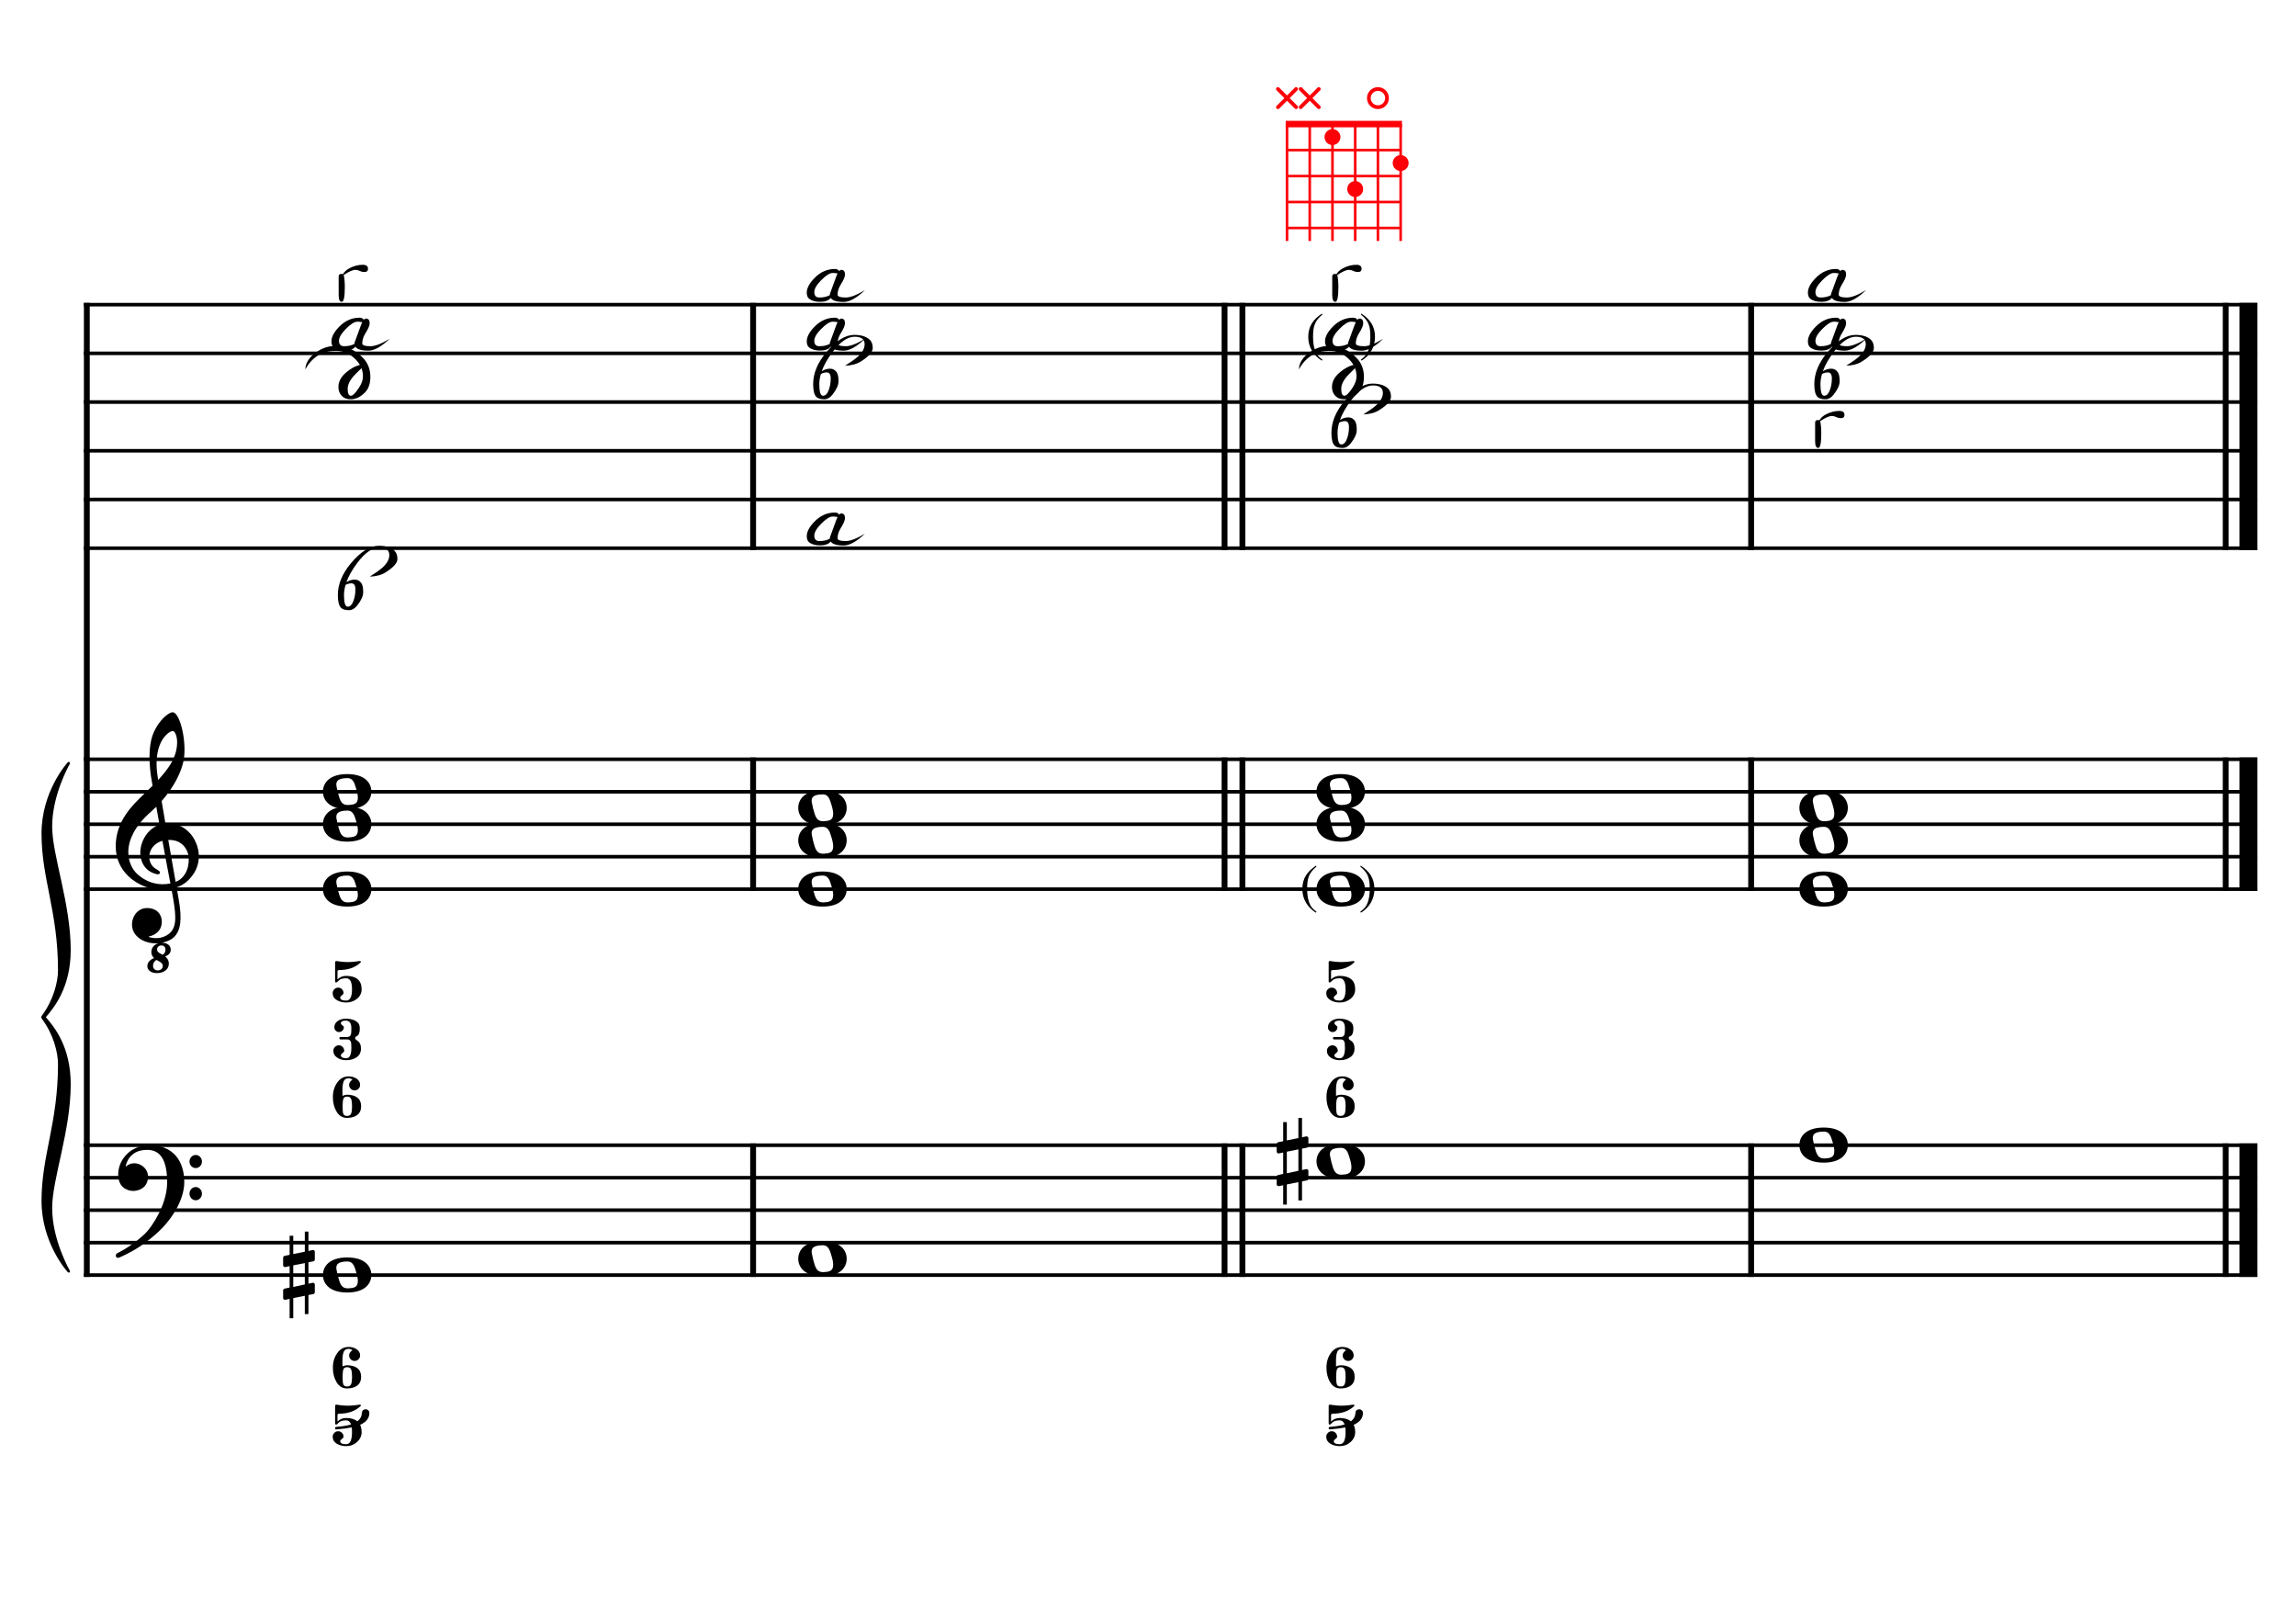 <?xml version="1.0" encoding="UTF-8" standalone="no"?>
<svg width="4209.44px" height="2976.38px" viewBox="0 0 4209.44 2976.38"
 xmlns="http://www.w3.org/2000/svg" xmlns:xlink="http://www.w3.org/1999/xlink" version="1.2" baseProfile="tiny">
<title>LaMineur (13)</title>
<desc>Generated by MuseScore 3.6.2</desc>
<polyline class="StaffLines" fill="none" stroke="#000000" stroke-width="6.55" stroke-linejoin="bevel" points="153.819,558.425 4138.58,558.425"/>
<polyline class="StaffLines" fill="none" stroke="#000000" stroke-width="6.55" stroke-linejoin="bevel" points="153.819,647.717 4138.58,647.717"/>
<polyline class="StaffLines" fill="none" stroke="#000000" stroke-width="6.55" stroke-linejoin="bevel" points="153.819,737.008 4138.58,737.008"/>
<polyline class="StaffLines" fill="none" stroke="#000000" stroke-width="6.55" stroke-linejoin="bevel" points="153.819,826.299 4138.58,826.299"/>
<polyline class="StaffLines" fill="none" stroke="#000000" stroke-width="6.55" stroke-linejoin="bevel" points="153.819,915.591 4138.58,915.591"/>
<polyline class="StaffLines" fill="none" stroke="#000000" stroke-width="6.55" stroke-linejoin="bevel" points="153.819,1004.88 4138.58,1004.88"/>
<polyline class="StaffLines" fill="none" stroke="#000000" stroke-width="6.55" stroke-linejoin="bevel" points="153.819,1391.81 4138.58,1391.81"/>
<polyline class="StaffLines" fill="none" stroke="#000000" stroke-width="6.55" stroke-linejoin="bevel" points="153.819,1451.34 4138.58,1451.34"/>
<polyline class="StaffLines" fill="none" stroke="#000000" stroke-width="6.55" stroke-linejoin="bevel" points="153.819,1510.87 4138.58,1510.87"/>
<polyline class="StaffLines" fill="none" stroke="#000000" stroke-width="6.55" stroke-linejoin="bevel" points="153.819,1570.39 4138.58,1570.39"/>
<polyline class="StaffLines" fill="none" stroke="#000000" stroke-width="6.55" stroke-linejoin="bevel" points="153.819,1629.92 4138.58,1629.92"/>
<polyline class="StaffLines" fill="none" stroke="#000000" stroke-width="6.55" stroke-linejoin="bevel" points="153.819,2099.26 4138.58,2099.26"/>
<polyline class="StaffLines" fill="none" stroke="#000000" stroke-width="6.55" stroke-linejoin="bevel" points="153.819,2158.79 4138.58,2158.79"/>
<polyline class="StaffLines" fill="none" stroke="#000000" stroke-width="6.55" stroke-linejoin="bevel" points="153.819,2218.32 4138.58,2218.32"/>
<polyline class="StaffLines" fill="none" stroke="#000000" stroke-width="6.55" stroke-linejoin="bevel" points="153.819,2277.85 4138.58,2277.85"/>
<polyline class="StaffLines" fill="none" stroke="#000000" stroke-width="6.55" stroke-linejoin="bevel" points="153.819,2337.37 4138.58,2337.37"/>
<path class="Symbol" transform="matrix(2.381,0,0,2.381,2387.69,1629.92)" d="M0,-0.1 C0,7.7 4,14 10.4,18.1 L10.9,17.4 C7.5,14.8 6.3,13.3 5.2,10.1 C4.2,7.2 3.7,4 3.7,-0.2 C3.7,-8.1 4.8,-12.3 10.9,-17.4 L10.5,-18.1 C3.9,-13.6 0,-8.5 0,-0.1"/>
<path class="Symbol" transform="matrix(2.381,0,0,2.381,2502.45,1629.92)" d="M3.7,-0.2 C3.7,4 3.2,7.2 2.2,10.1 C1,13.3 -0.2,14.8 -3.6,17.4 L-3,18.1 C3.4,14.1 7.3,7.6 7.3,-0.1 C7.3,-8.4 3.4,-13.8 -3.2,-18.1 L-3.6,-17.4 C2.6,-12.4 3.7,-8.1 3.7,-0.2"/>
<path class="Symbol" transform="matrix(2.381,0,0,2.381,2398.53,617.953)" d="M0,-0.1 C0,7.7 4,14 10.4,18.1 L10.9,17.4 C7.5,14.8 6.3,13.3 5.2,10.1 C4.2,7.2 3.7,4 3.7,-0.2 C3.7,-8.1 4.8,-12.3 10.9,-17.4 L10.5,-18.1 C3.9,-13.6 0,-8.5 0,-0.1"/>
<path class="Symbol" transform="matrix(2.381,0,0,2.381,2503.54,617.953)" d="M3.7,-0.2 C3.7,4 3.2,7.2 2.2,10.1 C1,13.3 -0.2,14.8 -3.6,17.4 L-3,18.1 C3.4,14.1 7.3,7.6 7.3,-0.1 C7.3,-8.4 3.4,-13.8 -3.2,-18.1 L-3.6,-17.4 C2.6,-12.4 3.7,-8.1 3.7,-0.2"/>
<polyline class="BarLine" fill="none" stroke="#000000" stroke-width="10.71" stroke-linejoin="bevel" points="159.176,2095.99 159.176,2340.65"/>
<polyline class="BarLine" fill="none" stroke="#000000" stroke-width="10.71" stroke-linejoin="bevel" points="1380.74,2095.99 1380.74,2340.65"/>
<polyline class="BarLine" fill="none" stroke="#000000" stroke-width="10.71" stroke-linejoin="bevel" points="2245.06,2095.99 2245.06,2340.65"/>
<polyline class="BarLine" fill="none" stroke="#000000" stroke-width="10.71" stroke-linejoin="bevel" points="2277.8,2095.99 2277.8,2340.65"/>
<polyline class="BarLine" fill="none" stroke="#000000" stroke-width="10.71" stroke-linejoin="bevel" points="3210.5,2095.99 3210.5,2340.65"/>
<polyline class="BarLine" fill="none" stroke="#000000" stroke-width="10.71" stroke-linejoin="bevel" points="4080.54,2095.99 4080.54,2340.65"/>
<polyline class="BarLine" fill="none" stroke="#000000" stroke-width="32.74" stroke-linejoin="bevel" points="4122.21,2095.99 4122.21,2340.65"/>
<polyline class="BarLine" fill="none" stroke="#000000" stroke-width="10.71" stroke-linejoin="bevel" points="159.176,1388.54 159.176,2099.26"/>
<polyline class="BarLine" fill="none" stroke="#000000" stroke-width="10.71" stroke-linejoin="bevel" points="1380.74,1388.54 1380.74,1633.2"/>
<polyline class="BarLine" fill="none" stroke="#000000" stroke-width="10.71" stroke-linejoin="bevel" points="2245.06,1388.54 2245.06,1633.2"/>
<polyline class="BarLine" fill="none" stroke="#000000" stroke-width="10.71" stroke-linejoin="bevel" points="2277.8,1388.54 2277.8,1633.2"/>
<polyline class="BarLine" fill="none" stroke="#000000" stroke-width="10.71" stroke-linejoin="bevel" points="3210.5,1388.54 3210.5,1633.2"/>
<polyline class="BarLine" fill="none" stroke="#000000" stroke-width="10.71" stroke-linejoin="bevel" points="4080.54,1388.54 4080.54,1633.2"/>
<polyline class="BarLine" fill="none" stroke="#000000" stroke-width="32.74" stroke-linejoin="bevel" points="4122.21,1388.54 4122.21,1633.2"/>
<polyline class="BarLine" fill="none" stroke="#000000" stroke-width="10.71" stroke-linejoin="bevel" points="159.176,555.151 159.176,1391.81"/>
<polyline class="BarLine" fill="none" stroke="#000000" stroke-width="10.71" stroke-linejoin="bevel" points="1380.74,555.151 1380.74,1008.16"/>
<polyline class="BarLine" fill="none" stroke="#000000" stroke-width="10.71" stroke-linejoin="bevel" points="2245.06,555.151 2245.06,1008.16"/>
<polyline class="BarLine" fill="none" stroke="#000000" stroke-width="10.71" stroke-linejoin="bevel" points="2277.8,555.151 2277.8,1008.16"/>
<polyline class="BarLine" fill="none" stroke="#000000" stroke-width="10.71" stroke-linejoin="bevel" points="3210.5,555.151 3210.5,1008.16"/>
<polyline class="BarLine" fill="none" stroke="#000000" stroke-width="10.71" stroke-linejoin="bevel" points="4080.54,555.151 4080.54,1008.16"/>
<polyline class="BarLine" fill="none" stroke="#000000" stroke-width="32.74" stroke-linejoin="bevel" points="4122.21,555.151 4122.21,1008.16"/>
<path class="Accidental" transform="matrix(2.381,0,0,2.381,519.076,2337.37)" d="M23.3,-10.6 C23.9,-10.7 24.4,-11.4 24.4,-12 L24.4,-17.9 C24.4,-18.7 23.8,-19.3 23,-19.3 L22.8,-19.3 L19.5,-18.6 L19.5,-33.5 L16.7,-33.5 L16.7,-18 L7.8,-16.2 L7.8,-30.3 L5,-30.3 L5,-15.6 L1.1,-14.8 C0.5,-14.7 0,-14 0,-13.4 L0,-13.2 L0,-7.4 L0,-7.6 C0,-6.8 0.6,-6.2 1.4,-6.2 L1.7,-6.2 L5,-6.9 L5,9.6 L1.1,10.4 C0.5,10.5 0,11.2 0,11.8 L0,17.6 C0,18.4 0.6,19 1.4,19 L1.7,19 L5,18.3 L5,33.2 L7.8,33.2 L7.8,17.7 L16.7,15.9 L16.7,30 L19.5,30 L19.5,15.3 L23.3,14.6 C23.9,14.5 24.4,13.8 24.4,13.2 L24.4,7.3 C24.4,6.5 23.8,5.9 23,5.9 L22.8,5.9 L19.5,6.6 L19.5,-9.9 L23.3,-10.6 M7.8,9.1 L7.8,-7.5 L16.7,-9.3 L16.7,7.2 L7.8,9.1 "/>
<path class="Accidental" transform="matrix(2.381,0,0,2.381,2340.67,2129.03)" d="M23.3,-10.6 C23.9,-10.7 24.4,-11.4 24.4,-12 L24.4,-17.9 C24.4,-18.7 23.8,-19.3 23,-19.3 L22.8,-19.3 L19.5,-18.6 L19.5,-33.5 L16.7,-33.5 L16.7,-18 L7.8,-16.2 L7.8,-30.3 L5,-30.3 L5,-15.6 L1.1,-14.8 C0.5,-14.7 0,-14 0,-13.4 L0,-13.2 L0,-7.4 L0,-7.6 C0,-6.8 0.6,-6.2 1.4,-6.2 L1.7,-6.2 L5,-6.9 L5,9.6 L1.1,10.4 C0.5,10.5 0,11.2 0,11.8 L0,17.6 C0,18.4 0.6,19 1.4,19 L1.7,19 L5,18.3 L5,33.2 L7.8,33.2 L7.8,17.7 L16.7,15.9 L16.7,30 L19.5,30 L19.5,15.3 L23.3,14.6 C23.9,14.5 24.4,13.8 24.4,13.2 L24.4,7.3 C24.4,6.5 23.8,5.9 23,5.9 L22.8,5.9 L19.5,6.6 L19.5,-9.9 L23.3,-10.6 M7.8,9.1 L7.8,-7.5 L16.7,-9.3 L16.7,7.2 L7.8,9.1 "/>
<path class="Note" transform="matrix(2.381,0,0,2.381,592.053,2337.37)" d="M18.7,-13.6 C4.9,-13.6 0,-6.6 0,-0.1 C0,6.4 4.9,13.4 18.7,13.4 C32.5,13.4 37.3,6.4 37.3,-0.1 C37.3,-6.6 32.5,-13.6 18.7,-13.6 M10.4,-4.5 C10.3,-4.9 10.3,-5.3 10.3,-5.7 C10.3,-6.5 10.5,-7.3 10.9,-8 C11.6,-9 12.8,-9.7 14.3,-10 C15.6,-10.3 16.3,-10.5 18.9,-10.5 L19,-10.5 C23,-10.5 24.3,-6.8 25.4,-3 L25.7,-2 C26.5,0.6 26.9,2.8 26.9,4.5 C26.9,5.7 26.7,6.8 26.3,7.6 C25.7,8.7 24.7,9.4 23,9.8 C22.1,10 20.6,10.1 20.6,10.1 C20.1,10.1 19.7,10.2 19.3,10.2 C16.1,10.2 14.1,9 12.7,4.7 C11.5,1 11.3,-0.1 10.4,-4.5"/>
<path class="Note" transform="matrix(2.381,0,0,2.381,1463.49,2307.61)" d="M18.7,-13.6 C4.9,-13.6 0,-6.6 0,-0.1 C0,6.4 4.9,13.4 18.7,13.4 C32.5,13.4 37.3,6.4 37.3,-0.1 C37.3,-6.6 32.5,-13.6 18.7,-13.6 M10.4,-4.5 C10.3,-4.9 10.3,-5.3 10.3,-5.7 C10.3,-6.5 10.5,-7.3 10.9,-8 C11.6,-9 12.8,-9.7 14.3,-10 C15.6,-10.3 16.3,-10.5 18.9,-10.5 L19,-10.5 C23,-10.5 24.3,-6.8 25.4,-3 L25.7,-2 C26.5,0.6 26.9,2.8 26.9,4.5 C26.9,5.7 26.7,6.8 26.3,7.6 C25.7,8.7 24.7,9.4 23,9.8 C22.1,10 20.6,10.1 20.6,10.1 C20.1,10.1 19.7,10.2 19.3,10.2 C16.1,10.2 14.1,9 12.7,4.7 C11.5,1 11.3,-0.1 10.4,-4.5"/>
<path class="Note" transform="matrix(2.381,0,0,2.381,2413.64,2129.03)" d="M18.7,-13.6 C4.9,-13.6 0,-6.6 0,-0.1 C0,6.4 4.9,13.4 18.7,13.4 C32.5,13.4 37.3,6.4 37.3,-0.1 C37.3,-6.6 32.5,-13.6 18.7,-13.6 M10.4,-4.5 C10.3,-4.9 10.3,-5.3 10.3,-5.7 C10.3,-6.5 10.5,-7.3 10.9,-8 C11.6,-9 12.8,-9.7 14.3,-10 C15.6,-10.3 16.3,-10.5 18.9,-10.5 L19,-10.5 C23,-10.5 24.3,-6.8 25.4,-3 L25.7,-2 C26.5,0.6 26.9,2.8 26.9,4.5 C26.9,5.7 26.7,6.8 26.3,7.6 C25.7,8.7 24.7,9.4 23,9.8 C22.1,10 20.6,10.1 20.6,10.1 C20.1,10.1 19.7,10.2 19.3,10.2 C16.1,10.2 14.1,9 12.7,4.7 C11.5,1 11.3,-0.1 10.4,-4.5"/>
<path class="Note" transform="matrix(2.381,0,0,2.381,3298.97,2099.26)" d="M18.7,-13.6 C4.9,-13.6 0,-6.6 0,-0.1 C0,6.4 4.9,13.4 18.7,13.4 C32.5,13.4 37.3,6.4 37.3,-0.1 C37.3,-6.6 32.5,-13.6 18.7,-13.6 M10.4,-4.5 C10.3,-4.9 10.3,-5.3 10.3,-5.7 C10.3,-6.5 10.5,-7.3 10.9,-8 C11.6,-9 12.8,-9.7 14.3,-10 C15.6,-10.3 16.3,-10.5 18.9,-10.5 L19,-10.5 C23,-10.5 24.3,-6.8 25.4,-3 L25.7,-2 C26.5,0.6 26.9,2.8 26.9,4.5 C26.9,5.7 26.7,6.8 26.3,7.6 C25.7,8.7 24.7,9.4 23,9.8 C22.1,10 20.6,10.1 20.6,10.1 C20.1,10.1 19.7,10.2 19.3,10.2 C16.1,10.2 14.1,9 12.7,4.7 C11.5,1 11.3,-0.1 10.4,-4.5"/>
<path class="Note" transform="matrix(2.381,0,0,2.381,592.053,1629.92)" d="M18.7,-13.6 C4.9,-13.6 0,-6.6 0,-0.1 C0,6.4 4.9,13.4 18.7,13.4 C32.5,13.4 37.3,6.4 37.3,-0.1 C37.3,-6.6 32.5,-13.6 18.7,-13.6 M10.4,-4.5 C10.3,-4.9 10.3,-5.3 10.3,-5.7 C10.3,-6.5 10.5,-7.3 10.9,-8 C11.6,-9 12.8,-9.7 14.3,-10 C15.6,-10.3 16.3,-10.5 18.9,-10.5 L19,-10.5 C23,-10.5 24.3,-6.8 25.4,-3 L25.7,-2 C26.5,0.6 26.9,2.8 26.9,4.5 C26.9,5.7 26.7,6.8 26.3,7.6 C25.7,8.7 24.7,9.4 23,9.8 C22.1,10 20.6,10.1 20.6,10.1 C20.1,10.1 19.7,10.2 19.3,10.2 C16.1,10.2 14.1,9 12.7,4.7 C11.5,1 11.3,-0.1 10.4,-4.5"/>
<path class="Note" transform="matrix(2.381,0,0,2.381,592.053,1510.87)" d="M18.7,-13.6 C4.9,-13.6 0,-6.6 0,-0.1 C0,6.4 4.9,13.4 18.7,13.4 C32.5,13.4 37.3,6.4 37.3,-0.1 C37.3,-6.6 32.5,-13.6 18.7,-13.6 M10.4,-4.5 C10.3,-4.9 10.3,-5.3 10.3,-5.7 C10.3,-6.5 10.5,-7.3 10.9,-8 C11.6,-9 12.8,-9.7 14.3,-10 C15.6,-10.3 16.3,-10.5 18.9,-10.5 L19,-10.5 C23,-10.5 24.3,-6.8 25.4,-3 L25.7,-2 C26.5,0.6 26.9,2.8 26.9,4.5 C26.9,5.7 26.7,6.8 26.3,7.6 C25.7,8.7 24.7,9.4 23,9.8 C22.1,10 20.6,10.1 20.6,10.1 C20.1,10.1 19.7,10.2 19.3,10.2 C16.1,10.2 14.1,9 12.7,4.7 C11.5,1 11.3,-0.1 10.4,-4.5"/>
<path class="Note" transform="matrix(2.381,0,0,2.381,592.053,1451.34)" d="M18.7,-13.6 C4.9,-13.6 0,-6.6 0,-0.1 C0,6.4 4.9,13.4 18.7,13.4 C32.5,13.4 37.3,6.4 37.3,-0.1 C37.3,-6.6 32.5,-13.6 18.7,-13.6 M10.4,-4.5 C10.3,-4.9 10.3,-5.3 10.3,-5.7 C10.3,-6.5 10.5,-7.3 10.9,-8 C11.6,-9 12.8,-9.7 14.3,-10 C15.6,-10.3 16.3,-10.5 18.9,-10.5 L19,-10.5 C23,-10.5 24.3,-6.8 25.4,-3 L25.7,-2 C26.5,0.6 26.9,2.8 26.9,4.5 C26.9,5.7 26.7,6.8 26.3,7.6 C25.7,8.7 24.7,9.4 23,9.8 C22.1,10 20.6,10.1 20.6,10.1 C20.1,10.1 19.7,10.2 19.3,10.2 C16.1,10.2 14.1,9 12.7,4.7 C11.5,1 11.3,-0.1 10.4,-4.5"/>
<path class="Note" transform="matrix(2.381,0,0,2.381,1463.49,1629.92)" d="M18.7,-13.6 C4.9,-13.6 0,-6.6 0,-0.1 C0,6.4 4.9,13.4 18.7,13.4 C32.5,13.4 37.3,6.4 37.3,-0.1 C37.3,-6.6 32.5,-13.6 18.7,-13.6 M10.4,-4.5 C10.3,-4.9 10.3,-5.3 10.3,-5.7 C10.3,-6.5 10.5,-7.3 10.9,-8 C11.6,-9 12.8,-9.7 14.3,-10 C15.6,-10.3 16.3,-10.5 18.9,-10.5 L19,-10.5 C23,-10.5 24.3,-6.8 25.4,-3 L25.7,-2 C26.5,0.6 26.9,2.8 26.9,4.5 C26.9,5.7 26.7,6.8 26.3,7.6 C25.7,8.7 24.7,9.4 23,9.8 C22.1,10 20.6,10.1 20.6,10.1 C20.1,10.1 19.7,10.2 19.3,10.2 C16.1,10.2 14.1,9 12.7,4.7 C11.5,1 11.3,-0.1 10.4,-4.5"/>
<path class="Note" transform="matrix(2.381,0,0,2.381,1463.49,1540.63)" d="M18.7,-13.6 C4.9,-13.6 0,-6.6 0,-0.1 C0,6.4 4.9,13.4 18.7,13.4 C32.5,13.4 37.3,6.4 37.3,-0.1 C37.3,-6.6 32.5,-13.6 18.7,-13.6 M10.4,-4.5 C10.3,-4.9 10.3,-5.3 10.3,-5.7 C10.3,-6.5 10.5,-7.3 10.9,-8 C11.6,-9 12.8,-9.7 14.3,-10 C15.6,-10.3 16.3,-10.5 18.9,-10.5 L19,-10.5 C23,-10.5 24.3,-6.8 25.4,-3 L25.7,-2 C26.5,0.6 26.9,2.8 26.9,4.5 C26.9,5.7 26.7,6.8 26.3,7.6 C25.7,8.7 24.7,9.4 23,9.8 C22.1,10 20.6,10.1 20.6,10.1 C20.1,10.1 19.7,10.2 19.3,10.2 C16.1,10.2 14.1,9 12.7,4.7 C11.5,1 11.3,-0.1 10.4,-4.5"/>
<path class="Note" transform="matrix(2.381,0,0,2.381,1463.49,1481.1)" d="M18.7,-13.6 C4.9,-13.6 0,-6.6 0,-0.1 C0,6.4 4.9,13.4 18.7,13.4 C32.5,13.4 37.3,6.4 37.3,-0.1 C37.3,-6.6 32.5,-13.6 18.7,-13.6 M10.4,-4.5 C10.3,-4.9 10.3,-5.3 10.3,-5.7 C10.3,-6.5 10.5,-7.3 10.9,-8 C11.6,-9 12.8,-9.7 14.3,-10 C15.6,-10.3 16.3,-10.5 18.9,-10.5 L19,-10.5 C23,-10.5 24.3,-6.8 25.4,-3 L25.7,-2 C26.5,0.6 26.9,2.8 26.9,4.5 C26.9,5.7 26.7,6.8 26.3,7.6 C25.7,8.7 24.7,9.4 23,9.8 C22.1,10 20.6,10.1 20.6,10.1 C20.1,10.1 19.7,10.2 19.3,10.2 C16.1,10.2 14.1,9 12.7,4.7 C11.5,1 11.3,-0.1 10.4,-4.5"/>
<path class="Note" transform="matrix(2.381,0,0,2.381,2413.64,1629.92)" d="M18.7,-13.6 C4.9,-13.6 0,-6.6 0,-0.1 C0,6.4 4.9,13.4 18.7,13.4 C32.5,13.4 37.3,6.4 37.3,-0.1 C37.3,-6.6 32.5,-13.6 18.7,-13.6 M10.4,-4.5 C10.3,-4.9 10.3,-5.3 10.3,-5.7 C10.3,-6.5 10.5,-7.3 10.9,-8 C11.6,-9 12.8,-9.7 14.3,-10 C15.6,-10.3 16.3,-10.5 18.9,-10.5 L19,-10.5 C23,-10.5 24.3,-6.8 25.4,-3 L25.7,-2 C26.5,0.6 26.9,2.8 26.9,4.5 C26.9,5.7 26.7,6.8 26.3,7.6 C25.7,8.7 24.7,9.4 23,9.8 C22.1,10 20.6,10.1 20.6,10.1 C20.1,10.1 19.7,10.2 19.3,10.2 C16.1,10.2 14.1,9 12.7,4.7 C11.5,1 11.3,-0.1 10.4,-4.5"/>
<path class="Note" transform="matrix(2.381,0,0,2.381,2413.64,1510.87)" d="M18.7,-13.6 C4.9,-13.6 0,-6.6 0,-0.1 C0,6.4 4.9,13.4 18.7,13.4 C32.5,13.4 37.3,6.4 37.3,-0.1 C37.3,-6.6 32.5,-13.6 18.7,-13.6 M10.4,-4.5 C10.3,-4.9 10.3,-5.3 10.3,-5.7 C10.3,-6.5 10.5,-7.3 10.9,-8 C11.6,-9 12.8,-9.7 14.3,-10 C15.6,-10.3 16.3,-10.5 18.9,-10.5 L19,-10.5 C23,-10.5 24.3,-6.8 25.4,-3 L25.7,-2 C26.5,0.6 26.9,2.8 26.9,4.5 C26.9,5.7 26.7,6.8 26.3,7.6 C25.7,8.7 24.7,9.4 23,9.8 C22.1,10 20.6,10.1 20.6,10.1 C20.1,10.1 19.7,10.2 19.3,10.2 C16.1,10.2 14.1,9 12.7,4.7 C11.5,1 11.3,-0.1 10.4,-4.5"/>
<path class="Note" transform="matrix(2.381,0,0,2.381,2413.64,1451.34)" d="M18.7,-13.6 C4.9,-13.6 0,-6.6 0,-0.1 C0,6.4 4.9,13.4 18.7,13.4 C32.5,13.4 37.3,6.4 37.3,-0.1 C37.3,-6.6 32.5,-13.6 18.7,-13.6 M10.4,-4.5 C10.3,-4.9 10.3,-5.3 10.3,-5.7 C10.3,-6.5 10.5,-7.3 10.9,-8 C11.6,-9 12.8,-9.7 14.3,-10 C15.6,-10.3 16.3,-10.5 18.9,-10.5 L19,-10.5 C23,-10.5 24.3,-6.8 25.4,-3 L25.7,-2 C26.5,0.6 26.9,2.8 26.9,4.5 C26.9,5.7 26.7,6.8 26.3,7.6 C25.7,8.7 24.7,9.4 23,9.8 C22.1,10 20.6,10.1 20.6,10.1 C20.1,10.1 19.7,10.2 19.3,10.2 C16.1,10.2 14.1,9 12.7,4.7 C11.5,1 11.3,-0.1 10.4,-4.5"/>
<path class="Note" transform="matrix(2.381,0,0,2.381,3298.97,1629.92)" d="M18.7,-13.6 C4.9,-13.6 0,-6.6 0,-0.1 C0,6.4 4.9,13.4 18.7,13.4 C32.5,13.4 37.3,6.4 37.3,-0.1 C37.3,-6.6 32.5,-13.6 18.7,-13.6 M10.4,-4.5 C10.3,-4.9 10.3,-5.3 10.3,-5.7 C10.3,-6.5 10.5,-7.3 10.9,-8 C11.6,-9 12.8,-9.7 14.3,-10 C15.6,-10.3 16.3,-10.5 18.9,-10.5 L19,-10.5 C23,-10.5 24.3,-6.8 25.4,-3 L25.7,-2 C26.5,0.6 26.9,2.8 26.9,4.5 C26.9,5.7 26.7,6.8 26.3,7.6 C25.7,8.7 24.7,9.4 23,9.8 C22.1,10 20.6,10.1 20.6,10.1 C20.1,10.1 19.7,10.2 19.3,10.2 C16.1,10.2 14.1,9 12.7,4.7 C11.5,1 11.3,-0.1 10.4,-4.5"/>
<path class="Note" transform="matrix(2.381,0,0,2.381,3298.97,1540.63)" d="M18.7,-13.6 C4.9,-13.6 0,-6.6 0,-0.1 C0,6.4 4.9,13.4 18.7,13.4 C32.5,13.4 37.3,6.4 37.3,-0.1 C37.3,-6.6 32.5,-13.6 18.7,-13.6 M10.4,-4.5 C10.3,-4.9 10.3,-5.3 10.3,-5.7 C10.3,-6.5 10.5,-7.3 10.9,-8 C11.6,-9 12.8,-9.7 14.3,-10 C15.6,-10.3 16.3,-10.5 18.9,-10.5 L19,-10.5 C23,-10.5 24.3,-6.8 25.4,-3 L25.7,-2 C26.5,0.6 26.9,2.8 26.9,4.5 C26.9,5.7 26.7,6.8 26.3,7.6 C25.7,8.7 24.7,9.4 23,9.8 C22.1,10 20.6,10.1 20.6,10.1 C20.1,10.1 19.7,10.2 19.3,10.2 C16.1,10.2 14.1,9 12.7,4.7 C11.5,1 11.3,-0.1 10.4,-4.5"/>
<path class="Note" transform="matrix(2.381,0,0,2.381,3298.97,1481.1)" d="M18.7,-13.6 C4.9,-13.6 0,-6.6 0,-0.1 C0,6.4 4.9,13.4 18.7,13.4 C32.5,13.4 37.3,6.4 37.3,-0.1 C37.3,-6.6 32.5,-13.6 18.7,-13.6 M10.4,-4.5 C10.3,-4.9 10.3,-5.3 10.3,-5.7 C10.3,-6.5 10.5,-7.3 10.9,-8 C11.6,-9 12.8,-9.7 14.3,-10 C15.6,-10.3 16.3,-10.5 18.9,-10.5 L19,-10.5 C23,-10.5 24.3,-6.8 25.4,-3 L25.7,-2 C26.5,0.6 26.9,2.8 26.9,4.5 C26.9,5.7 26.7,6.8 26.3,7.6 C25.7,8.7 24.7,9.4 23,9.8 C22.1,10 20.6,10.1 20.6,10.1 C20.1,10.1 19.7,10.2 19.3,10.2 C16.1,10.2 14.1,9 12.7,4.7 C11.5,1 11.3,-0.1 10.4,-4.5"/>
<path class="Note" d="M677.961,1056.98 C688.42,1050.4 696.013,1045.01 700.739,1040.83 C709.416,1033.16 713.754,1025.41 713.754,1017.59 C713.754,1008.44 707.634,1003.87 695.393,1003.87 C682.532,1003.87 669.129,1013.13 655.184,1031.65 C645.732,1044.2 639.031,1056.05 635.08,1067.21 C639.96,1064.03 645.112,1062.44 650.536,1062.44 C655.649,1062.44 659.716,1064.73 662.738,1069.3 C664.83,1072.48 665.875,1077.9 665.875,1085.57 C665.875,1092.47 662.234,1100.56 654.952,1109.86 C650.458,1115.59 645.461,1118.46 639.96,1118.46 C632.988,1118.46 628.107,1117.06 625.318,1114.27 C621.367,1110.32 619.391,1102.5 619.391,1090.8 C619.391,1071.12 627.332,1051.75 643.214,1032.69 C661.111,1011.23 678.271,1000.5 694.696,1000.5 C707.401,1000.5 716.892,1003.49 723.167,1009.45 C726.809,1012.94 728.629,1017.97 728.629,1024.56 C728.629,1031.92 721.385,1040.13 706.898,1049.2 C699.305,1054 689.66,1056.59 677.961,1056.98 M633.569,1072.09 C631.632,1078.6 630.663,1084.83 630.663,1090.8 C630.663,1104.98 632.91,1112.07 637.404,1112.07 C641.665,1112.07 644.996,1109.04 647.398,1103 C650.187,1096.18 651.581,1088.63 651.581,1080.34 C651.581,1072.98 649.141,1069.3 644.26,1069.3 C640.851,1069.3 637.288,1070.23 633.569,1072.09"/>
<path class="Note" d="M670.872,583.965 C675.443,583.965 677.729,586.831 677.729,592.564 C677.729,596.593 675.211,602.597 670.175,610.577 C666.147,617.007 664.132,623.283 664.132,629.403 C664.132,632.889 669.207,634.633 679.356,634.633 C687.723,634.633 699.383,630.1 714.335,621.036 C699.305,635.524 686.251,642.767 675.172,642.767 C665.178,642.767 658.205,641.257 654.254,638.235 C653.247,637.46 652.395,636.531 651.698,635.446 C647.824,640.172 641.355,642.535 632.29,642.535 C623.613,642.535 616.951,640.753 612.302,637.189 C609.203,634.788 607.654,630.953 607.654,625.684 C607.654,617.317 612.612,608.175 622.529,598.259 C633.143,587.645 645.422,582.338 659.368,582.338 C662.854,582.338 665.411,583.616 667.038,586.173 C668.355,584.701 669.633,583.965 670.872,583.965 M650.071,630.217 C649.993,629.597 649.955,628.977 649.955,628.357 C649.955,628.047 653.906,617.24 661.808,595.934 C662.583,593.843 663.358,592.061 664.132,590.589 C661.111,589.969 658.128,589.659 655.184,589.659 C649.761,589.659 642.556,594.269 633.569,603.488 C625.511,611.7 621.483,618.789 621.483,624.755 C621.483,631.34 624.621,634.633 630.896,634.633 C638.488,634.633 644.88,633.161 650.071,630.217"/>
<path class="Note" d="M626.596,553.244 C622.8,553.244 620.902,549.176 620.902,541.041 L620.902,506.992 C620.902,503.738 622.49,502.111 625.666,502.111 C627.061,502.111 628.107,502.227 628.804,502.459 C631.283,498.121 635.351,494.48 641.006,491.536 C648.909,487.43 656.927,485.376 665.062,485.376 C671.492,485.376 674.707,487.778 674.707,492.582 C674.707,496.61 672.538,498.624 668.2,498.624 C665.101,498.624 662.157,497.927 659.368,496.533 C656.888,495.293 654.254,494.673 651.465,494.673 C646.662,494.673 639.573,497.811 630.199,504.086 C631.516,510.362 632.174,517.683 632.174,526.05 C632.174,544.179 630.315,553.244 626.596,553.244"/>
<path class="Note" d="M559.784,677.207 C560.094,665.509 566.563,655.127 579.191,646.063 C590.425,638.005 602.704,633.977 616.03,633.977 C634.701,633.977 651.164,641.298 665.42,655.941 C674.484,665.315 679.016,676.936 679.016,690.804 C679.016,703.277 675.685,712.845 669.022,719.508 C660.887,727.72 652.288,731.826 643.223,731.826 C637.025,731.826 632.222,730.432 628.813,727.643 C623.235,723.072 620.446,716.951 620.446,709.281 C620.446,699.365 625.404,690.3 635.321,682.088 C643.456,675.348 651.629,670.932 659.841,668.84 C657.672,665.121 654.922,661.635 651.591,658.381 C641.209,648.232 629.433,643.157 616.262,643.157 C602.55,643.157 591.2,646.14 582.213,652.106 C572.916,658.226 565.439,666.593 559.784,677.207 M662.747,674.999 C658.486,678.95 654.225,683.173 649.964,687.666 C641.596,696.498 637.413,704.865 637.413,712.768 C637.413,721.212 639.35,725.435 643.223,725.435 C646.71,725.435 651.591,720.67 657.866,711.141 C662.902,703.548 665.42,696.576 665.42,690.223 C665.42,684.8 664.529,679.725 662.747,674.999"/>
<path class="Note" d="M1542.31,941.13 C1546.88,941.13 1549.16,943.997 1549.16,949.73 C1549.16,953.758 1546.65,959.763 1541.61,967.742 C1537.58,974.173 1535.57,980.448 1535.57,986.568 C1535.57,990.055 1540.64,991.798 1550.79,991.798 C1559.16,991.798 1570.82,987.266 1585.77,978.201 C1570.74,992.689 1557.69,999.933 1546.61,999.933 C1536.61,999.933 1529.64,998.422 1525.69,995.401 C1524.68,994.626 1523.83,993.696 1523.13,992.611 C1519.26,997.337 1512.79,999.7 1503.73,999.7 C1495.05,999.7 1488.39,997.918 1483.74,994.355 C1480.64,991.953 1479.09,988.118 1479.09,982.85 C1479.09,974.483 1484.05,965.341 1493.96,955.424 C1504.58,944.81 1516.86,939.503 1530.8,939.503 C1534.29,939.503 1536.85,940.781 1538.47,943.338 C1539.79,941.866 1541.07,941.13 1542.31,941.13 M1521.51,987.382 C1521.43,986.762 1521.39,986.142 1521.39,985.523 C1521.39,985.213 1525.34,974.405 1533.24,953.1 C1534.02,951.008 1534.79,949.226 1535.57,947.754 C1532.55,947.134 1529.56,946.824 1526.62,946.824 C1521.2,946.824 1513.99,951.434 1505,960.653 C1496.95,968.866 1492.92,975.955 1492.92,981.92 C1492.92,988.505 1496.06,991.798 1502.33,991.798 C1509.92,991.798 1516.31,990.326 1521.51,987.382"/>
<path class="Note" d="M1542.31,583.965 C1546.88,583.965 1549.16,586.831 1549.16,592.564 C1549.16,596.593 1546.65,602.597 1541.61,610.577 C1537.58,617.007 1535.57,623.283 1535.57,629.403 C1535.57,632.889 1540.64,634.633 1550.79,634.633 C1559.16,634.633 1570.82,630.1 1585.77,621.036 C1570.74,635.524 1557.69,642.767 1546.61,642.767 C1536.61,642.767 1529.64,641.257 1525.69,638.235 C1524.68,637.46 1523.83,636.531 1523.13,635.446 C1519.26,640.172 1512.79,642.535 1503.73,642.535 C1495.05,642.535 1488.39,640.753 1483.74,637.189 C1480.64,634.788 1479.09,630.953 1479.09,625.684 C1479.09,617.317 1484.05,608.175 1493.96,598.259 C1504.58,587.645 1516.86,582.338 1530.8,582.338 C1534.29,582.338 1536.85,583.616 1538.47,586.173 C1539.79,584.701 1541.07,583.965 1542.31,583.965 M1521.51,630.217 C1521.43,629.597 1521.39,628.977 1521.39,628.357 C1521.39,628.047 1525.34,617.24 1533.24,595.934 C1534.02,593.843 1534.79,592.061 1535.57,590.589 C1532.55,589.969 1529.56,589.659 1526.62,589.659 C1521.2,589.659 1513.99,594.269 1505,603.488 C1496.95,611.7 1492.92,618.789 1492.92,624.755 C1492.92,631.34 1496.06,634.633 1502.33,634.633 C1509.92,634.633 1516.31,633.161 1521.51,630.217"/>
<path class="Note" d="M1542.31,494.673 C1546.88,494.673 1549.16,497.54 1549.16,503.273 C1549.16,507.302 1546.65,513.306 1541.61,521.286 C1537.58,527.716 1535.57,533.991 1535.57,540.112 C1535.57,543.598 1540.64,545.341 1550.79,545.341 C1559.16,545.341 1570.82,540.809 1585.77,531.745 C1570.74,546.232 1557.69,553.476 1546.61,553.476 C1536.61,553.476 1529.64,551.965 1525.69,548.944 C1524.68,548.169 1523.83,547.239 1523.13,546.155 C1519.26,550.881 1512.79,553.244 1503.73,553.244 C1495.05,553.244 1488.39,551.462 1483.74,547.898 C1480.64,545.496 1479.09,541.661 1479.09,536.393 C1479.09,528.026 1484.05,518.884 1493.96,508.967 C1504.58,498.353 1516.86,493.046 1530.8,493.046 C1534.29,493.046 1536.85,494.325 1538.47,496.881 C1539.79,495.409 1541.07,494.673 1542.31,494.673 M1521.51,540.925 C1521.43,540.305 1521.39,539.686 1521.39,539.066 C1521.39,538.756 1525.34,527.948 1533.24,506.643 C1534.02,504.551 1534.79,502.769 1535.57,501.297 C1532.55,500.678 1529.56,500.368 1526.62,500.368 C1521.2,500.368 1513.99,504.977 1505,514.197 C1496.95,522.409 1492.92,529.498 1492.92,535.463 C1492.92,542.049 1496.06,545.341 1502.33,545.341 C1509.92,545.341 1516.31,543.869 1521.51,540.925"/>
<path class="Note" d="M1549.4,670.351 C1559.86,663.765 1567.45,658.381 1572.17,654.197 C1580.85,646.527 1585.19,638.78 1585.19,630.955 C1585.19,621.813 1579.07,617.242 1566.83,617.242 C1553.97,617.242 1540.56,626.5 1526.62,645.017 C1517.17,657.568 1510.47,669.421 1506.51,680.577 C1511.4,677.401 1516.55,675.813 1521.97,675.813 C1527.08,675.813 1531.15,678.098 1534.17,682.669 C1536.26,685.846 1537.31,691.269 1537.31,698.939 C1537.31,705.834 1533.67,713.93 1526.39,723.227 C1521.89,728.96 1516.9,731.826 1511.4,731.826 C1504.42,731.826 1499.54,730.432 1496.75,727.643 C1492.8,723.692 1490.83,715.867 1490.83,704.168 C1490.83,684.49 1498.77,665.121 1514.65,646.063 C1532.55,624.602 1549.71,613.872 1566.13,613.872 C1578.84,613.872 1588.33,616.855 1594.6,622.82 C1598.24,626.307 1600.06,631.343 1600.06,637.928 C1600.06,645.288 1592.82,653.5 1578.33,662.565 C1570.74,667.368 1561.09,669.963 1549.4,670.351 M1505,685.458 C1503.07,691.966 1502.1,698.203 1502.1,704.168 C1502.1,718.346 1504.35,725.435 1508.84,725.435 C1513.1,725.435 1516.43,722.413 1518.83,716.37 C1521.62,709.553 1523.02,701.999 1523.02,693.709 C1523.02,686.349 1520.58,682.669 1515.7,682.669 C1512.29,682.669 1508.72,683.599 1505,685.458"/>
<path class="Note" d="M2492.46,583.965 C2497.03,583.965 2499.32,586.831 2499.32,592.564 C2499.32,596.593 2496.8,602.597 2491.76,610.577 C2487.74,617.007 2485.72,623.283 2485.72,629.403 C2485.72,632.889 2490.8,634.633 2500.95,634.633 C2509.31,634.633 2520.97,630.1 2535.92,621.036 C2520.89,635.524 2507.84,642.767 2496.76,642.767 C2486.77,642.767 2479.79,641.257 2475.84,638.235 C2474.84,637.46 2473.98,636.531 2473.29,635.446 C2469.41,640.172 2462.94,642.535 2453.88,642.535 C2445.2,642.535 2438.54,640.753 2433.89,637.189 C2430.79,634.788 2429.24,630.953 2429.24,625.684 C2429.24,617.317 2434.2,608.175 2444.12,598.259 C2454.73,587.645 2467.01,582.338 2480.96,582.338 C2484.44,582.338 2487,583.616 2488.63,586.173 C2489.94,584.701 2491.22,583.965 2492.46,583.965 M2471.66,630.217 C2471.58,629.597 2471.54,628.977 2471.54,628.357 C2471.54,628.047 2475.5,617.24 2483.4,595.934 C2484.17,593.843 2484.95,592.061 2485.72,590.589 C2482.7,589.969 2479.72,589.659 2476.77,589.659 C2471.35,589.659 2464.15,594.269 2455.16,603.488 C2447.1,611.7 2443.07,618.789 2443.07,624.755 C2443.07,631.34 2446.21,634.633 2452.49,634.633 C2460.08,634.633 2466.47,633.161 2471.66,630.217"/>
<path class="Note" d="M2499.55,759.642 C2510.01,753.057 2517.6,747.672 2522.33,743.489 C2531.01,735.819 2535.34,728.071 2535.34,720.247 C2535.34,711.105 2529.22,706.534 2516.98,706.534 C2504.12,706.534 2490.72,715.792 2476.77,734.308 C2467.32,746.859 2460.62,758.712 2456.67,769.869 C2461.55,766.692 2466.7,765.104 2472.13,765.104 C2477.24,765.104 2481.31,767.389 2484.33,771.96 C2486.42,775.137 2487.46,780.56 2487.46,788.23 C2487.46,795.125 2483.82,803.221 2476.54,812.518 C2472.05,818.251 2467.05,821.118 2461.55,821.118 C2454.58,821.118 2449.7,819.723 2446.91,816.934 C2442.96,812.983 2440.98,805.158 2440.98,793.459 C2440.98,773.781 2448.92,754.413 2464.8,735.354 C2482.7,713.894 2499.86,703.164 2516.29,703.164 C2528.99,703.164 2538.48,706.146 2544.76,712.112 C2548.4,715.598 2550.22,720.634 2550.22,727.219 C2550.22,734.579 2542.97,742.791 2528.49,751.856 C2520.89,756.659 2511.25,759.255 2499.55,759.642 M2455.16,774.749 C2453.22,781.257 2452.25,787.494 2452.25,793.459 C2452.25,807.637 2454.5,814.726 2458.99,814.726 C2463.25,814.726 2466.59,811.705 2468.99,805.662 C2471.78,798.844 2473.17,791.29 2473.17,783 C2473.17,775.64 2470.73,771.96 2465.85,771.96 C2462.44,771.96 2458.88,772.89 2455.16,774.749"/>
<path class="Note" d="M2448.19,553.244 C2444.39,553.244 2442.49,549.176 2442.49,541.041 L2442.49,506.992 C2442.49,503.738 2444.08,502.111 2447.26,502.111 C2448.65,502.111 2449.7,502.227 2450.39,502.459 C2452.87,498.121 2456.94,494.48 2462.6,491.536 C2470.5,487.43 2478.52,485.376 2486.65,485.376 C2493.08,485.376 2496.3,487.778 2496.3,492.582 C2496.3,496.61 2494.13,498.624 2489.79,498.624 C2486.69,498.624 2483.75,497.927 2480.96,496.533 C2478.48,495.293 2475.84,494.673 2473.05,494.673 C2468.25,494.673 2461.16,497.811 2451.79,504.086 C2453.11,510.362 2453.76,517.683 2453.76,526.05 C2453.76,544.179 2451.9,553.244 2448.19,553.244"/>
<path class="Note" d="M2381.37,677.207 C2381.68,665.509 2388.15,655.127 2400.78,646.063 C2412.01,638.005 2424.29,633.977 2437.62,633.977 C2456.29,633.977 2472.75,641.298 2487.01,655.941 C2496.07,665.315 2500.61,676.936 2500.61,690.804 C2500.61,703.277 2497.27,712.845 2490.61,719.508 C2482.48,727.72 2473.88,731.826 2464.81,731.826 C2458.61,731.826 2453.81,730.432 2450.4,727.643 C2444.82,723.072 2442.04,716.951 2442.04,709.281 C2442.04,699.365 2446.99,690.3 2456.91,682.088 C2465.05,675.348 2473.22,670.932 2481.43,668.84 C2479.26,665.121 2476.51,661.635 2473.18,658.381 C2462.8,648.232 2451.02,643.157 2437.85,643.157 C2424.14,643.157 2412.79,646.14 2403.8,652.106 C2394.51,658.226 2387.03,666.593 2381.37,677.207 M2484.34,674.999 C2480.08,678.95 2475.81,683.173 2471.55,687.666 C2463.19,696.498 2459,704.865 2459,712.768 C2459,721.212 2460.94,725.435 2464.81,725.435 C2468.3,725.435 2473.18,720.67 2479.46,711.141 C2484.49,703.548 2487.01,696.576 2487.01,690.223 C2487.01,684.8 2486.12,679.725 2484.34,674.999"/>
<path class="Note" d="M3377.79,583.965 C3382.36,583.965 3384.64,586.831 3384.64,592.564 C3384.64,596.593 3382.13,602.597 3377.09,610.577 C3373.06,617.007 3371.05,623.283 3371.05,629.403 C3371.05,632.889 3376.12,634.633 3386.27,634.633 C3394.64,634.633 3406.3,630.1 3421.25,621.036 C3406.22,635.524 3393.17,642.767 3382.09,642.767 C3372.09,642.767 3365.12,641.257 3361.17,638.235 C3360.16,637.46 3359.31,636.531 3358.61,635.446 C3354.74,640.172 3348.27,642.535 3339.21,642.535 C3330.53,642.535 3323.87,640.753 3319.22,637.189 C3316.12,634.788 3314.57,630.953 3314.57,625.684 C3314.57,617.317 3319.53,608.175 3329.44,598.259 C3340.06,587.645 3352.34,582.338 3366.28,582.338 C3369.77,582.338 3372.33,583.616 3373.95,586.173 C3375.27,584.701 3376.55,583.965 3377.79,583.965 M3356.99,630.217 C3356.91,629.597 3356.87,628.977 3356.87,628.357 C3356.87,628.047 3360.82,617.24 3368.72,595.934 C3369.5,593.843 3370.27,592.061 3371.05,590.589 C3368.03,589.969 3365.04,589.659 3362.1,589.659 C3356.68,589.659 3349.47,594.269 3340.48,603.488 C3332.43,611.7 3328.4,618.789 3328.4,624.755 C3328.4,631.34 3331.54,634.633 3337.81,634.633 C3345.4,634.633 3351.79,633.161 3356.99,630.217"/>
<path class="Note" d="M3377.79,494.673 C3382.36,494.673 3384.64,497.54 3384.64,503.273 C3384.64,507.302 3382.13,513.306 3377.09,521.286 C3373.06,527.716 3371.05,533.991 3371.05,540.112 C3371.05,543.598 3376.12,545.341 3386.27,545.341 C3394.64,545.341 3406.3,540.809 3421.25,531.745 C3406.22,546.232 3393.17,553.476 3382.09,553.476 C3372.09,553.476 3365.12,551.965 3361.17,548.944 C3360.16,548.169 3359.31,547.239 3358.61,546.155 C3354.74,550.881 3348.27,553.244 3339.21,553.244 C3330.53,553.244 3323.87,551.462 3319.22,547.898 C3316.12,545.496 3314.57,541.661 3314.57,536.393 C3314.57,528.026 3319.53,518.884 3329.44,508.967 C3340.06,498.353 3352.34,493.046 3366.28,493.046 C3369.77,493.046 3372.33,494.325 3373.95,496.881 C3375.27,495.409 3376.55,494.673 3377.79,494.673 M3356.99,540.925 C3356.91,540.305 3356.87,539.686 3356.87,539.066 C3356.87,538.756 3360.82,527.948 3368.72,506.643 C3369.5,504.551 3370.27,502.769 3371.05,501.297 C3368.03,500.678 3365.04,500.368 3362.1,500.368 C3356.68,500.368 3349.47,504.977 3340.48,514.197 C3332.43,522.409 3328.4,529.498 3328.4,535.463 C3328.4,542.049 3331.54,545.341 3337.81,545.341 C3345.4,545.341 3351.79,543.869 3356.99,540.925"/>
<path class="Note" d="M3333.51,821.118 C3329.71,821.118 3327.82,817.05 3327.82,808.916 L3327.82,774.866 C3327.82,771.612 3329.4,769.985 3332.58,769.985 C3333.98,769.985 3335.02,770.101 3335.72,770.333 C3338.2,765.995 3342.27,762.354 3347.92,759.41 C3355.82,755.304 3363.84,753.25 3371.98,753.25 C3378.41,753.25 3381.62,755.652 3381.62,760.456 C3381.62,764.484 3379.45,766.499 3375.11,766.499 C3372.02,766.499 3369.07,765.801 3366.28,764.407 C3363.8,763.167 3361.17,762.547 3358.38,762.547 C3353.58,762.547 3346.49,765.685 3337.11,771.96 C3338.43,778.236 3339.09,785.557 3339.09,793.924 C3339.09,812.053 3337.23,821.118 3333.51,821.118"/>
<path class="Note" d="M3384.88,670.351 C3395.34,663.765 3402.93,658.381 3407.65,654.197 C3416.33,646.527 3420.67,638.78 3420.67,630.955 C3420.67,621.813 3414.55,617.242 3402.31,617.242 C3389.45,617.242 3376.04,626.5 3362.1,645.017 C3352.65,657.568 3345.95,669.421 3341.99,680.577 C3346.88,677.401 3352.03,675.813 3357.45,675.813 C3362.56,675.813 3366.63,678.098 3369.65,682.669 C3371.74,685.846 3372.79,691.269 3372.79,698.939 C3372.79,705.834 3369.15,713.93 3361.87,723.227 C3357.37,728.96 3352.38,731.826 3346.88,731.826 C3339.9,731.826 3335.02,730.432 3332.23,727.643 C3328.28,723.692 3326.31,715.867 3326.31,704.168 C3326.31,684.49 3334.25,665.121 3350.13,646.063 C3368.03,624.602 3385.19,613.872 3401.61,613.872 C3414.32,613.872 3423.81,616.855 3430.08,622.82 C3433.72,626.307 3435.54,631.343 3435.54,637.928 C3435.54,645.288 3428.3,653.5 3413.81,662.565 C3406.22,667.368 3396.57,669.963 3384.88,670.351 M3340.48,685.458 C3338.55,691.966 3337.58,698.203 3337.58,704.168 C3337.58,718.346 3339.83,725.435 3344.32,725.435 C3348.58,725.435 3351.91,722.413 3354.31,716.37 C3357.1,709.553 3358.5,701.999 3358.5,693.709 C3358.5,686.349 3356.06,682.669 3351.17,682.669 C3347.77,682.669 3344.2,683.599 3340.48,685.458"/>
<path class="Clef" transform="matrix(2.381,0,0,2.381,212.156,2158.79)" d="M25.4,-25.1 C17.8,-25.1 11.7,-20.7 11.6,-20.7 C5.8,-16.4 3.5,-11.3 2.6,-7.8 C2.1,-6 1.9,-4.2 1.9,-2.5 C1.9,-0.1 2.3,2.1 3.2,4 C4.4,6.7 6.7,8.6 9.7,9.6 C10.9,10 12.2,10.2 13.5,10.2 C15.7,10.2 18,9.6 19.9,8.5 C23,6.8 24.9,3.2 24.9,-0.7 C24.9,-4.2 23.1,-7.4 20.1,-9.3 C18,-10.7 16,-11.1 14.3,-11.1 C13.1,-11.1 12,-10.9 11.1,-10.6 C10.1,-10.2 8.4,-9.2 7.6,-8.5 C7.9,-10.4 9.1,-13.3 10.2,-14.9 C11.3,-16.5 13.5,-18.5 15.2,-19.4 C17.7,-20.8 20.9,-21.4 24.4,-21.4 C34.6,-21.4 39.6,-13.2 39.6,3.6 C39.6,12.9 36.1,21.8 33.1,27.7 C29.8,34.3 25.4,40.6 21.5,44.1 C11.1,53.6 1.3,58.1 1.2,58.1 C1.2,58.1 -0.3,59 0.1,60.5 C0.4,61.5 1.3,61.7 1.9,61.7 C2,61.7 2.3,61.6 2.4,61.6 C2.5,61.6 13.9,56.9 23,49.8 C28.1,46.1 32.7,42.1 36.7,37.8 C40.3,33.9 43.4,29.7 45.9,25.5 C50.3,18 52.8,10.2 52.8,3.5 C52.8,-4.8 50.6,-11.7 46.5,-16.6 C41.8,-22.2 34.7,-25.1 25.4,-25.1 M56.8,-12.4 C56.8,-9.6 59,-7.4 61.6,-7.4 C64.2,-7.4 66.4,-9.6 66.4,-12.4 C66.4,-15.2 64.2,-17.5 61.6,-17.5 C59,-17.5 56.8,-15.2 56.8,-12.4 M56.8,12.3 C56.8,15.1 59,17.4 61.6,17.4 C64.2,17.4 66.4,15.1 66.4,12.3 C66.4,9.5 64.2,7.2 61.6,7.2 C59,7.2 56.8,9.5 56.8,12.3"/>
<path class="Clef" transform="matrix(2.381,0,0,2.381,212.156,1570.39)" d="M63.37,-5.89 C62.14,-11.32 59.5,-15.14 58.72,-16.18 C55.53,-20.45 51.52,-23.3 46.83,-24.65 C43.72,-25.54 40.72,-25.65 38.3,-25.47 C37.26,-31.48 36.26,-37.36 35.35,-42.81 C40.79,-48.97 44.42,-54.77 46.69,-59.07 C50.16,-65.65 51.31,-70.23 51.36,-70.43 C53.08,-75.64 53.44,-83.34 52.34,-91.55 C51.33,-99.1 49.24,-105.81 46.89,-109.06 C45.86,-110.49 44.81,-111.22 43.77,-111.22 C42.55,-111.22 40.04,-109.98 37.15,-107.21 C34.85,-105.01 31.58,-101.12 29.02,-95.11 C26.02,-88.05 25.81,-78.56 26.16,-71.84 C26.54,-64.57 27.65,-58.88 27.66,-58.83 C27.68,-58.74 27.94,-57.24 28.39,-54.67 C28.16,-54.44 27.92,-54.22 27.67,-53.98 C26.63,-52.98 25.44,-51.84 24.06,-50.46 C23.2,-49.6 22.25,-48.69 21.25,-47.72 C12.79,-39.57 0,-27.25 0,-8.1 C0,-3.4 0.9,1.02 2.68,5.03 C4.27,8.63 6.57,11.91 9.5,14.78 C17.23,22.33 27.82,25.54 34.88,25.38 C37.83,25.31 40.46,25.07 42.85,24.62 C44.68,34.22 45.82,41.25 45.86,46.59 C45.9,53.1 44.25,57.07 40.35,59.84 C37.92,61.57 35.11,62.52 32.01,62.67 C29.42,62.79 27.16,62.32 25.73,61.91 L25.72,61.91 C25.72,61.91 25.43,61.83 25.42,61.63 C25.41,61.45 25.76,61.4 25.77,61.4 L25.79,61.4 C27.71,60.96 31.28,59.73 33.64,56.43 C35.44,53.91 36.31,49.29 34.47,45.35 C33.36,42.96 30.85,40.01 25.23,39.56 C22.74,39.36 20.47,39.87 18.47,41.07 C16.66,42.15 15.16,43.79 14.11,45.79 C11.65,50.49 12.11,56.22 15.24,60.06 C18.2,63.68 22.82,65.99 28.25,66.57 C29.1,66.66 29.95,66.7 30.8,66.7 C31.51,66.7 32.22,66.67 32.92,66.61 C31.72,66.94 30.64,67.49 29.77,68.25 C28.28,69.54 27.44,71.38 27.44,73.41 C27.44,75.28 28.06,76.65 29.55,78.04 C28.41,78.5 27.55,78.98 26.79,79.56 C25.25,80.73 24.34,82.46 24.34,84.19 C24.34,87.45 27.3,89.63 31.72,89.63 C37.13,89.63 40.91,86.63 40.91,82.35 C40.91,80.12 39.91,78.18 38.08,76.83 C41.01,75.62 42.37,73.94 42.37,71.56 C42.39,70.05 41.69,68.61 40.49,67.69 C39.28,66.74 37.62,66.24 35.69,66.24 L35.51,66.24 C38.28,65.7 40.92,64.7 43.21,63.28 C46.87,60.71 48.99,56.73 49.67,51.1 C50.23,46.46 49.84,40.55 48.44,32.48 C48.08,30.39 47.54,27.36 46.88,23.6 C52.63,21.68 56.79,18.11 60.56,12.26 C63.85,6.52 64.8,0.42 63.37,-5.89 M32.39,87.54 C30.19,87.54 28.73,86.12 28.73,84.01 C28.73,82.11 29.65,80.5 31.32,79.47 C31.68,79.66 31.77,79.71 32.11,79.88 C33.3,80.48 33.3,80.48 33.55,80.63 L33.56,80.64 C35.47,81.73 36.25,82.76 36.25,84.18 C36.24,86.09 34.59,87.54 32.39,87.54 M38.31,71.63 C38.31,73.27 37.73,74.34 36.18,75.53 C34.74,74.78 34.35,74.56 33.98,74.34 L33.88,74.28 C32.33,73.34 31.85,72.66 31.85,71.4 C31.85,69.6 33.23,68.34 35.19,68.34 C37.17,68.35 38.31,69.55 38.31,71.63 M33.15,-83.81 C34.93,-89.55 37.67,-92.8 39.66,-94.53 C41.41,-96.05 43.06,-96.76 43.98,-96.76 C44.12,-96.76 44.24,-96.74 44.34,-96.71 C44.8,-96.57 45.33,-96 45.8,-95.13 C48.11,-90.84 47.37,-84.13 46.03,-79.69 C44.4,-74.29 41.48,-68.68 32.69,-59.06 C32.52,-60.17 32.36,-61.22 32.21,-62.2 C30.95,-70.49 31.27,-77.76 33.15,-83.81 M29.15,20.31 C24.51,19.09 20.08,16.59 16.32,13.09 C15.01,11.86 13.14,9.69 11.67,6.3 C10.31,3.14 9.65,-0.29 9.7,-3.88 C9.77,-8.57 11.08,-13.39 13.59,-18.18 C16.51,-23.76 21.07,-29.29 27.13,-34.62 C28.58,-35.9 29.95,-37.18 31.24,-38.46 C32,-34.2 32.83,-29.51 33.71,-24.63 C29.86,-23.36 25.11,-20.21 22,-14.56 C18.47,-7.99 18.61,-2.47 19.34,1.01 C20.28,5.47 22.81,9.23 26.27,11.32 C27.2,11.88 31.33,14.01 33.17,13.43 C33.54,13.31 33.81,13.09 33.95,12.76 C34.46,11.59 33.44,10.95 31.88,9.99 C31.28,9.62 30.61,9.2 29.88,8.67 C26.56,6.18 25.11,1.73 26.18,-2.65 C26.76,-5.05 28.04,-7.21 29.88,-8.91 C31.55,-10.46 33.59,-11.56 35.97,-12.2 C38.01,-0.96 40.07,10.19 41.71,18.55 C41.84,19.24 41.98,19.91 42.11,20.58 C37.71,21.51 33.37,21.42 29.15,20.31 M54.9,10.1 C53.73,13.28 51.27,17.35 46.14,19.41 C46.07,18.99 45.99,18.56 45.91,18.13 C44.36,9.37 42.43,-1.61 40.47,-12.87 C50.82,-13.35 55.09,-5.91 55.98,-1.08 C56.45,1.45 56.45,5.89 54.9,10.1"/>
<path class="FiguredBass" d="M639.242,2472.56 C634.665,2472.56 631.619,2474.4 630.104,2478.08 C628.589,2481.76 627.831,2486.97 627.831,2493.71 L627.831,2504.66 C631.047,2503.36 633.83,2502.68 636.181,2502.62 C644.221,2502.62 650.545,2504.4 655.153,2507.95 C659.761,2511.51 662.064,2516.8 662.064,2523.82 C662.064,2530.84 659.73,2536.14 655.06,2539.73 C650.39,2543.32 644.097,2545.11 636.181,2545.11 C628.078,2545.11 621.739,2541.35 617.162,2533.84 C612.585,2526.32 610.297,2517.4 610.297,2507.07 C610.297,2496.81 612.956,2487.9 618.275,2480.35 C623.594,2472.81 630.583,2469.04 639.242,2469.04 C644.932,2469.04 649.849,2470.47 653.993,2473.35 C658.137,2476.23 660.209,2480.01 660.209,2484.71 C660.209,2487.44 659.219,2489.79 657.24,2491.76 C655.261,2493.74 652.895,2494.73 650.143,2494.73 C647.391,2494.73 645.025,2493.74 643.046,2491.76 C641.067,2489.79 640.077,2487.44 640.077,2484.71 C640.077,2482.05 641.067,2479.7 643.046,2477.66 C643.726,2476.86 644.685,2476.18 645.922,2475.62 C645.613,2474.82 644.994,2474.2 644.066,2473.77 C642.706,2472.96 641.098,2472.56 639.242,2472.56 M643.788,2510.5 C642.675,2507.6 640.232,2506.14 636.459,2506.14 C632.686,2506.14 630.351,2507.6 629.455,2510.5 C628.558,2513.41 628.109,2517.83 628.109,2523.77 C628.109,2530.76 628.558,2535.46 629.455,2537.87 C630.351,2540.29 632.686,2541.49 636.459,2541.49 C640.232,2541.49 642.675,2540.04 643.788,2537.13 C644.901,2534.22 645.458,2529.79 645.458,2523.82 C645.458,2517.85 644.901,2513.41 643.788,2510.5"/>
<path class="FiguredBass" d="M616.605,2574.79 L621.059,2575.43 C622.234,2575.62 623.687,2575.81 625.419,2575.99 C629.687,2576.49 633.799,2576.73 637.758,2576.73 C641.716,2576.73 645.891,2576.49 650.282,2575.99 C652.014,2575.81 653.529,2575.62 654.828,2575.43 L659.374,2574.79 C660.302,2574.79 661.013,2575.09 661.508,2575.71 C661.879,2576.21 661.817,2576.7 661.322,2577.2 C651.674,2586.66 638.345,2591.39 621.337,2591.39 C620.657,2591.39 620.054,2591.64 619.528,2592.13 C619.002,2592.63 618.739,2593.25 618.739,2593.99 L618.739,2605.77 C623.131,2601.44 628.45,2599.28 634.696,2599.28 C643.417,2599.28 650.22,2601.32 655.106,2605.4 C660.425,2601.38 663.209,2596.25 663.456,2590 C663.518,2588.02 664.167,2586.41 665.404,2585.18 C666.765,2583.94 668.404,2583.32 670.321,2583.32 C672.239,2583.32 673.862,2583.97 675.192,2585.27 C676.522,2586.57 677.187,2588.14 677.187,2590 C677.187,2599.59 671.527,2606.85 660.209,2611.8 C662.064,2615.45 662.992,2619.9 662.992,2625.16 C662.992,2632.15 660.209,2638.18 654.643,2643.25 C649.076,2648.32 642.427,2650.86 634.696,2650.86 C628.017,2650.86 622.218,2649.34 617.301,2646.31 C612.384,2643.28 609.926,2639.08 609.926,2633.7 C609.926,2630.97 610.915,2628.61 612.895,2626.6 C614.874,2624.59 617.239,2623.58 619.992,2623.58 C622.744,2623.58 625.079,2624.57 626.996,2626.55 C628.913,2628.53 629.872,2630.91 629.872,2633.7 C629.872,2634.93 628.852,2636.28 626.811,2637.73 C624.77,2639.19 623.749,2640.53 623.749,2641.77 C623.749,2645.48 627.398,2647.33 634.696,2647.33 C641.809,2647.33 645.365,2639.94 645.365,2625.16 C645.365,2621.88 645.18,2619.01 644.809,2616.53 C637.325,2618.08 627.955,2619.29 616.698,2620.15 C615.152,2620.27 614.379,2619.5 614.379,2617.83 C614.379,2616.47 615.152,2615.73 616.698,2615.61 C628.078,2614.68 637.047,2613.19 643.603,2611.15 C641.871,2606.2 638.902,2603.7 634.696,2603.64 C628.326,2603.64 623.873,2604.94 621.337,2607.53 C618.801,2610.13 617.224,2611.43 616.605,2611.43 C615.121,2611.43 614.379,2610.66 614.379,2609.11 L614.379,2577.2 C614.379,2576.58 614.595,2576.02 615.028,2575.53 C615.523,2575.03 616.049,2574.79 616.605,2574.79"/>
<path class="FiguredBass" d="M2460.83,2472.56 C2456.25,2472.56 2453.21,2474.4 2451.69,2478.08 C2450.18,2481.76 2449.42,2486.97 2449.42,2493.71 L2449.42,2504.66 C2452.64,2503.36 2455.42,2502.68 2457.77,2502.62 C2465.81,2502.62 2472.13,2504.4 2476.74,2507.95 C2481.35,2511.51 2483.65,2516.8 2483.65,2523.82 C2483.65,2530.84 2481.32,2536.14 2476.65,2539.73 C2471.98,2543.32 2465.69,2545.11 2457.77,2545.11 C2449.67,2545.11 2443.33,2541.35 2438.75,2533.84 C2434.17,2526.32 2431.89,2517.4 2431.89,2507.07 C2431.89,2496.81 2434.55,2487.9 2439.86,2480.35 C2445.18,2472.81 2452.17,2469.04 2460.83,2469.04 C2466.52,2469.04 2471.44,2470.47 2475.58,2473.35 C2479.73,2476.23 2481.8,2480.01 2481.8,2484.71 C2481.8,2487.44 2480.81,2489.79 2478.83,2491.76 C2476.85,2493.74 2474.48,2494.73 2471.73,2494.73 C2468.98,2494.73 2466.61,2493.74 2464.64,2491.76 C2462.66,2489.79 2461.67,2487.44 2461.67,2484.71 C2461.67,2482.05 2462.66,2479.7 2464.64,2477.66 C2465.32,2476.86 2466.27,2476.18 2467.51,2475.62 C2467.2,2474.82 2466.58,2474.2 2465.66,2473.77 C2464.3,2472.96 2462.69,2472.56 2460.83,2472.56 M2465.38,2510.5 C2464.26,2507.6 2461.82,2506.14 2458.05,2506.14 C2454.28,2506.14 2451.94,2507.6 2451.04,2510.5 C2450.15,2513.41 2449.7,2517.83 2449.7,2523.77 C2449.7,2530.76 2450.15,2535.46 2451.04,2537.87 C2451.94,2540.29 2454.28,2541.49 2458.05,2541.49 C2461.82,2541.49 2464.26,2540.04 2465.38,2537.13 C2466.49,2534.22 2467.05,2529.79 2467.05,2523.82 C2467.05,2517.85 2466.49,2513.41 2465.38,2510.5"/>
<path class="FiguredBass" d="M2438.19,2574.79 L2442.65,2575.43 C2443.82,2575.62 2445.28,2575.81 2447.01,2575.99 C2451.28,2576.49 2455.39,2576.73 2459.35,2576.73 C2463.31,2576.73 2467.48,2576.49 2471.87,2575.99 C2473.6,2575.81 2475.12,2575.62 2476.42,2575.43 L2480.96,2574.79 C2481.89,2574.79 2482.6,2575.09 2483.1,2575.71 C2483.47,2576.21 2483.41,2576.7 2482.91,2577.2 C2473.26,2586.66 2459.93,2591.39 2442.93,2591.39 C2442.25,2591.39 2441.64,2591.64 2441.12,2592.13 C2440.59,2592.63 2440.33,2593.25 2440.33,2593.99 L2440.33,2605.77 C2444.72,2601.44 2450.04,2599.28 2456.29,2599.28 C2465.01,2599.28 2471.81,2601.32 2476.7,2605.4 C2482.01,2601.38 2484.8,2596.25 2485.05,2590 C2485.11,2588.02 2485.76,2586.41 2486.99,2585.18 C2488.35,2583.94 2489.99,2583.32 2491.91,2583.32 C2493.83,2583.32 2495.45,2583.97 2496.78,2585.27 C2498.11,2586.57 2498.78,2588.14 2498.78,2590 C2498.78,2599.59 2493.12,2606.85 2481.8,2611.8 C2483.65,2615.45 2484.58,2619.9 2484.58,2625.16 C2484.58,2632.15 2481.8,2638.18 2476.23,2643.25 C2470.67,2648.32 2464.02,2650.86 2456.29,2650.86 C2449.61,2650.86 2443.81,2649.34 2438.89,2646.31 C2433.97,2643.28 2431.52,2639.08 2431.52,2633.7 C2431.52,2630.97 2432.5,2628.61 2434.48,2626.6 C2436.46,2624.59 2438.83,2623.58 2441.58,2623.58 C2444.33,2623.58 2446.67,2624.57 2448.59,2626.55 C2450.5,2628.53 2451.46,2630.91 2451.46,2633.7 C2451.46,2634.93 2450.44,2636.28 2448.4,2637.73 C2446.36,2639.19 2445.34,2640.53 2445.34,2641.77 C2445.34,2645.48 2448.99,2647.33 2456.29,2647.33 C2463.4,2647.33 2466.95,2639.94 2466.95,2625.16 C2466.95,2621.88 2466.77,2619.01 2466.4,2616.53 C2458.91,2618.08 2449.54,2619.29 2438.29,2620.15 C2436.74,2620.27 2435.97,2619.5 2435.97,2617.83 C2435.97,2616.47 2436.74,2615.73 2438.29,2615.61 C2449.67,2614.68 2458.64,2613.19 2465.19,2611.15 C2463.46,2606.2 2460.49,2603.7 2456.29,2603.64 C2449.92,2603.64 2445.46,2604.94 2442.93,2607.53 C2440.39,2610.13 2438.81,2611.43 2438.19,2611.43 C2436.71,2611.43 2435.97,2610.66 2435.97,2609.11 L2435.97,2577.2 C2435.97,2576.58 2436.18,2576.02 2436.62,2575.53 C2437.11,2575.03 2437.64,2574.79 2438.19,2574.79"/>
<path class="FiguredBass" d="M616.605,1761.58 C616.605,1761.58 618.09,1761.8 621.059,1762.23 C622.357,1762.42 623.811,1762.6 625.419,1762.79 C629.687,1763.28 633.799,1763.53 637.758,1763.53 C641.716,1763.53 645.891,1763.28 650.282,1762.79 C652.014,1762.6 653.529,1762.42 654.828,1762.23 L659.374,1761.58 C660.302,1761.58 660.998,1761.89 661.461,1762.51 C661.925,1763.13 661.879,1763.62 661.322,1763.99 C651.859,1773.46 638.531,1778.19 621.337,1778.19 C620.657,1778.19 620.054,1778.44 619.528,1778.93 C619.002,1779.43 618.739,1780.04 618.739,1780.79 L618.739,1795.35 C623.131,1791.02 628.45,1788.86 634.696,1788.86 C643.726,1788.86 650.7,1790.88 655.617,1794.93 C660.534,1798.99 662.992,1805.12 662.992,1813.35 C662.992,1820.34 660.209,1826.14 654.643,1830.74 C649.076,1835.35 642.427,1837.66 634.696,1837.66 C628.017,1837.66 622.218,1836.14 617.301,1833.11 C612.384,1830.08 609.926,1825.87 609.926,1820.49 C609.926,1817.77 610.915,1815.41 612.895,1813.4 C614.874,1811.39 617.239,1810.38 619.992,1810.38 C622.744,1810.38 625.079,1811.37 626.996,1813.35 C628.913,1815.33 629.872,1817.71 629.872,1820.49 C629.872,1821.73 628.852,1823.08 626.811,1824.53 C624.77,1825.98 623.749,1827.33 623.749,1828.56 C623.749,1832.28 627.398,1834.13 634.696,1834.13 C641.809,1834.13 645.365,1827.2 645.365,1813.35 C645.365,1799.99 641.809,1793.28 634.696,1793.22 C628.326,1793.22 623.873,1794.52 621.337,1797.11 C618.801,1799.71 617.224,1801.01 616.605,1801.01 C615.059,1801.01 614.317,1800.24 614.379,1798.69 L614.379,1763.99 C614.379,1763.31 614.595,1762.74 615.028,1762.28 C615.461,1761.81 615.987,1761.58 616.605,1761.58"/>
<path class="FiguredBass" d="M651.117,1903.05 C651.117,1904.04 651.674,1905 652.787,1905.93 C653.9,1906.85 655.122,1907.73 656.452,1908.57 C657.781,1909.4 659.003,1910.98 660.116,1913.3 C661.23,1915.62 661.786,1918.54 661.786,1922.07 C661.786,1928.87 659.219,1934.13 654.086,1937.84 C648.952,1941.55 642.458,1943.41 634.604,1943.41 C628.295,1943.41 622.806,1941.83 618.136,1938.67 C613.467,1935.52 611.132,1931.38 611.132,1926.24 C611.132,1923.52 612.121,1921.16 614.101,1919.15 C616.08,1917.14 618.445,1916.13 621.198,1916.13 C623.95,1916.13 626.285,1917.12 628.202,1919.1 C630.119,1921.08 631.078,1923.46 631.078,1926.24 C631.078,1927.48 630.058,1928.83 628.017,1930.28 C625.976,1931.73 624.955,1933.08 624.955,1934.31 C624.955,1936.23 625.898,1937.64 627.785,1938.54 C629.671,1939.43 631.944,1939.88 634.604,1939.88 C638.067,1939.88 640.526,1938.16 641.979,1934.73 C643.432,1931.3 644.159,1927.08 644.159,1922.07 L644.159,1919.66 C644.159,1916.32 644.051,1913.78 643.834,1912.05 C643.618,1910.32 642.938,1908.77 641.793,1907.41 C640.649,1906.05 638.902,1905.37 636.552,1905.37 L624.398,1905.37 C622.976,1905.37 622.265,1904.6 622.265,1903.05 C622.265,1901.63 622.976,1900.92 624.398,1900.92 L636.552,1900.92 C639.088,1900.92 641.067,1899.96 642.489,1898.04 C642.984,1897.36 643.386,1896.25 643.695,1894.7 C644.005,1892.66 644.159,1889.72 644.159,1885.89 L644.159,1884.68 C644.159,1875.47 640.757,1870.86 633.954,1870.86 C627.955,1870.86 624.955,1872.53 624.955,1875.87 C624.955,1876.98 625.867,1878.17 627.692,1879.44 C629.516,1880.71 630.429,1881.9 630.429,1883.01 C630.429,1885.42 629.578,1887.49 627.877,1889.23 C626.177,1890.96 624.105,1891.82 621.662,1891.82 C619.219,1891.82 617.162,1890.96 615.492,1889.23 C613.822,1887.49 612.987,1885.42 612.987,1883.01 C612.987,1878.25 615.059,1874.44 619.203,1871.6 C623.347,1868.75 628.264,1867.33 633.954,1867.33 C641.438,1867.33 647.592,1868.77 652.416,1871.65 C657.24,1874.52 659.652,1878.87 659.652,1884.68 C659.652,1888.82 659.219,1892.04 658.354,1894.33 C657.488,1896.62 656.498,1898.01 655.385,1898.5 C654.271,1899 653.282,1899.57 652.416,1900.22 C651.55,1900.87 651.117,1901.81 651.117,1903.05"/>
<path class="FiguredBass" d="M639.242,1976.61 C634.665,1976.61 631.619,1978.45 630.104,1982.13 C628.589,1985.81 627.831,1991.02 627.831,1997.76 L627.831,2008.71 C631.047,2007.41 633.83,2006.73 636.181,2006.67 C644.221,2006.67 650.545,2008.44 655.153,2012 C659.761,2015.56 662.064,2020.84 662.064,2027.86 C662.064,2034.88 659.73,2040.19 655.06,2043.78 C650.39,2047.36 644.097,2049.16 636.181,2049.16 C628.078,2049.16 621.739,2045.4 617.162,2037.88 C612.585,2030.37 610.297,2021.45 610.297,2011.12 C610.297,2000.85 612.956,1991.95 618.275,1984.4 C623.594,1976.85 630.583,1973.08 639.242,1973.08 C644.932,1973.08 649.849,1974.52 653.993,1977.4 C658.137,1980.27 660.209,1984.06 660.209,1988.76 C660.209,1991.48 659.219,1993.83 657.24,1995.81 C655.261,1997.79 652.895,1998.78 650.143,1998.78 C647.391,1998.78 645.025,1997.79 643.046,1995.81 C641.067,1993.83 640.077,1991.48 640.077,1988.76 C640.077,1986.1 641.067,1983.75 643.046,1981.71 C643.726,1980.91 644.685,1980.23 645.922,1979.67 C645.613,1978.86 644.994,1978.25 644.066,1977.81 C642.706,1977.01 641.098,1976.61 639.242,1976.61 M643.788,2014.55 C642.675,2011.64 640.232,2010.19 636.459,2010.19 C632.686,2010.19 630.351,2011.64 629.455,2014.55 C628.558,2017.46 628.109,2021.88 628.109,2027.82 C628.109,2034.81 628.558,2039.51 629.455,2041.92 C630.351,2044.33 632.686,2045.54 636.459,2045.54 C640.232,2045.54 642.675,2044.08 643.788,2041.18 C644.901,2038.27 645.458,2033.83 645.458,2027.86 C645.458,2021.9 644.901,2017.46 643.788,2014.55"/>
<path class="FiguredBass" d="M2438.19,1761.58 C2438.19,1761.58 2439.68,1761.8 2442.65,1762.23 C2443.95,1762.42 2445.4,1762.6 2447.01,1762.79 C2451.28,1763.28 2455.39,1763.53 2459.35,1763.53 C2463.31,1763.53 2467.48,1763.28 2471.87,1762.79 C2473.6,1762.6 2475.12,1762.42 2476.42,1762.23 L2480.96,1761.58 C2481.89,1761.58 2482.59,1761.89 2483.05,1762.51 C2483.51,1763.13 2483.47,1763.62 2482.91,1763.99 C2473.45,1773.46 2460.12,1778.19 2442.93,1778.19 C2442.25,1778.19 2441.64,1778.44 2441.12,1778.93 C2440.59,1779.43 2440.33,1780.04 2440.33,1780.79 L2440.33,1795.35 C2444.72,1791.02 2450.04,1788.86 2456.29,1788.86 C2465.32,1788.86 2472.29,1790.88 2477.21,1794.93 C2482.12,1798.99 2484.58,1805.12 2484.58,1813.35 C2484.58,1820.34 2481.8,1826.14 2476.23,1830.74 C2470.67,1835.35 2464.02,1837.66 2456.29,1837.66 C2449.61,1837.66 2443.81,1836.14 2438.89,1833.11 C2433.97,1830.08 2431.52,1825.87 2431.52,1820.49 C2431.52,1817.77 2432.5,1815.41 2434.48,1813.4 C2436.46,1811.39 2438.83,1810.38 2441.58,1810.38 C2444.33,1810.38 2446.67,1811.37 2448.59,1813.35 C2450.5,1815.33 2451.46,1817.71 2451.46,1820.49 C2451.46,1821.73 2450.44,1823.08 2448.4,1824.53 C2446.36,1825.98 2445.34,1827.33 2445.34,1828.56 C2445.34,1832.28 2448.99,1834.13 2456.29,1834.13 C2463.4,1834.13 2466.95,1827.2 2466.95,1813.35 C2466.95,1799.99 2463.4,1793.28 2456.29,1793.22 C2449.92,1793.22 2445.46,1794.52 2442.93,1797.11 C2440.39,1799.71 2438.81,1801.01 2438.19,1801.01 C2436.65,1801.01 2435.91,1800.24 2435.97,1798.69 L2435.97,1763.99 C2435.97,1763.31 2436.18,1762.74 2436.62,1762.28 C2437.05,1761.81 2437.58,1761.58 2438.19,1761.58"/>
<path class="FiguredBass" d="M2472.71,1903.05 C2472.71,1904.04 2473.26,1905 2474.38,1905.93 C2475.49,1906.85 2476.71,1907.73 2478.04,1908.57 C2479.37,1909.4 2480.59,1910.98 2481.71,1913.3 C2482.82,1915.62 2483.38,1918.54 2483.38,1922.07 C2483.38,1928.87 2480.81,1934.13 2475.68,1937.84 C2470.54,1941.55 2464.05,1943.41 2456.19,1943.41 C2449.88,1943.41 2444.4,1941.83 2439.73,1938.67 C2435.06,1935.52 2432.72,1931.38 2432.72,1926.24 C2432.72,1923.52 2433.71,1921.16 2435.69,1919.15 C2437.67,1917.14 2440.03,1916.13 2442.79,1916.13 C2445.54,1916.13 2447.87,1917.12 2449.79,1919.1 C2451.71,1921.08 2452.67,1923.46 2452.67,1926.24 C2452.67,1927.48 2451.65,1928.83 2449.61,1930.28 C2447.57,1931.73 2446.54,1933.08 2446.54,1934.31 C2446.54,1936.23 2447.49,1937.64 2449.37,1938.54 C2451.26,1939.43 2453.53,1939.88 2456.19,1939.88 C2459.66,1939.88 2462.12,1938.16 2463.57,1934.73 C2465.02,1931.3 2465.75,1927.08 2465.75,1922.07 L2465.75,1919.66 C2465.75,1916.32 2465.64,1913.78 2465.42,1912.05 C2465.21,1910.32 2464.53,1908.77 2463.38,1907.41 C2462.24,1906.05 2460.49,1905.37 2458.14,1905.37 L2445.99,1905.37 C2444.57,1905.37 2443.85,1904.6 2443.85,1903.05 C2443.85,1901.63 2444.57,1900.92 2445.99,1900.92 L2458.14,1900.92 C2460.68,1900.92 2462.66,1899.96 2464.08,1898.04 C2464.57,1897.36 2464.98,1896.25 2465.28,1894.7 C2465.59,1892.66 2465.75,1889.72 2465.75,1885.89 L2465.75,1884.68 C2465.75,1875.47 2462.35,1870.86 2455.54,1870.86 C2449.54,1870.86 2446.54,1872.53 2446.54,1875.87 C2446.54,1876.98 2447.46,1878.17 2449.28,1879.44 C2451.11,1880.71 2452.02,1881.9 2452.02,1883.01 C2452.02,1885.42 2451.17,1887.49 2449.47,1889.23 C2447.77,1890.96 2445.69,1891.82 2443.25,1891.82 C2440.81,1891.82 2438.75,1890.96 2437.08,1889.23 C2435.41,1887.49 2434.58,1885.42 2434.58,1883.01 C2434.58,1878.25 2436.65,1874.44 2440.79,1871.6 C2444.94,1868.75 2449.85,1867.33 2455.54,1867.33 C2463.03,1867.33 2469.18,1868.77 2474.01,1871.65 C2478.83,1874.52 2481.24,1878.87 2481.24,1884.68 C2481.24,1888.82 2480.81,1892.04 2479.94,1894.33 C2479.08,1896.62 2478.09,1898.01 2476.97,1898.5 C2475.86,1899 2474.87,1899.57 2474.01,1900.22 C2473.14,1900.87 2472.71,1901.81 2472.71,1903.05"/>
<path class="FiguredBass" d="M2460.83,1976.61 C2456.25,1976.61 2453.21,1978.45 2451.69,1982.13 C2450.18,1985.81 2449.42,1991.02 2449.42,1997.76 L2449.42,2008.71 C2452.64,2007.41 2455.42,2006.73 2457.77,2006.67 C2465.81,2006.67 2472.13,2008.44 2476.74,2012 C2481.35,2015.56 2483.65,2020.84 2483.65,2027.86 C2483.65,2034.88 2481.32,2040.19 2476.65,2043.78 C2471.98,2047.36 2465.69,2049.16 2457.77,2049.16 C2449.67,2049.16 2443.33,2045.4 2438.75,2037.88 C2434.17,2030.37 2431.89,2021.45 2431.89,2011.12 C2431.89,2000.85 2434.55,1991.95 2439.86,1984.4 C2445.18,1976.85 2452.17,1973.08 2460.83,1973.08 C2466.52,1973.08 2471.44,1974.52 2475.58,1977.4 C2479.73,1980.27 2481.8,1984.06 2481.8,1988.76 C2481.8,1991.48 2480.81,1993.83 2478.83,1995.81 C2476.85,1997.79 2474.48,1998.78 2471.73,1998.78 C2468.98,1998.78 2466.61,1997.79 2464.64,1995.81 C2462.66,1993.83 2461.67,1991.48 2461.67,1988.76 C2461.67,1986.1 2462.66,1983.75 2464.64,1981.71 C2465.32,1980.91 2466.27,1980.23 2467.51,1979.67 C2467.2,1978.86 2466.58,1978.25 2465.66,1977.81 C2464.3,1977.01 2462.69,1976.61 2460.83,1976.61 M2465.38,2014.55 C2464.26,2011.64 2461.82,2010.19 2458.05,2010.19 C2454.28,2010.19 2451.94,2011.64 2451.04,2014.55 C2450.15,2017.46 2449.7,2021.88 2449.7,2027.82 C2449.7,2034.81 2450.15,2039.51 2451.04,2041.92 C2451.94,2044.33 2454.28,2045.54 2458.05,2045.54 C2461.82,2045.54 2464.26,2044.08 2465.38,2041.18 C2466.49,2038.27 2467.05,2033.83 2467.05,2027.86 C2467.05,2021.9 2466.49,2017.46 2465.38,2014.55"/>
<polyline class="FretDiagram" stroke="#fc0107" stroke-width="11.91" stroke-linejoin="bevel" points="2357.21,227.452 2570.32,227.452"/>
<polyline class="FretDiagram" stroke="#fc0107" stroke-width="4.76" stroke-linejoin="bevel" points="2359.59,227.452 2359.59,441.751"/>
<polyline class="FretDiagram" stroke="#fc0107" stroke-width="4.76" stroke-linejoin="bevel" points="2401.26,227.452 2401.26,441.751"/>
<polyline class="FretDiagram" stroke="#fc0107" stroke-width="4.76" stroke-linejoin="bevel" points="2442.93,227.452 2442.93,441.751"/>
<polyline class="FretDiagram" stroke="#fc0107" stroke-width="4.76" stroke-linejoin="bevel" points="2484.6,227.452 2484.6,441.751"/>
<polyline class="FretDiagram" stroke="#fc0107" stroke-width="4.76" stroke-linejoin="bevel" points="2526.27,227.452 2526.27,441.751"/>
<polyline class="FretDiagram" stroke="#fc0107" stroke-width="4.76" stroke-linejoin="bevel" points="2567.94,227.452 2567.94,441.751"/>
<polyline class="FretDiagram" stroke="#fc0107" stroke-width="4.76" stroke-linejoin="bevel" points="2359.59,275.074 2567.94,275.074"/>
<polyline class="FretDiagram" stroke="#fc0107" stroke-width="4.76" stroke-linejoin="bevel" points="2359.59,322.696 2567.94,322.696"/>
<polyline class="FretDiagram" stroke="#fc0107" stroke-width="4.76" stroke-linejoin="bevel" points="2359.59,370.318 2567.94,370.318"/>
<polyline class="FretDiagram" stroke="#fc0107" stroke-width="4.76" stroke-linejoin="bevel" points="2359.59,417.94 2567.94,417.94"/>
<path class="FretDiagram" fill="#fc0107" fill-rule="evenodd" d="M2457.52,251.263 C2457.52,259.318 2450.99,265.847 2442.93,265.847 C2434.88,265.847 2428.35,259.318 2428.35,251.263 C2428.35,243.208 2434.88,236.679 2442.93,236.679 C2450.99,236.679 2457.52,243.208 2457.52,251.263"/>
<path class="FretDiagram" fill="#fc0107" fill-rule="evenodd" d="M2499.19,346.507 C2499.19,354.562 2492.66,361.091 2484.6,361.091 C2476.55,361.091 2470.02,354.562 2470.02,346.507 C2470.02,338.453 2476.55,331.923 2484.6,331.923 C2492.66,331.923 2499.19,338.453 2499.19,346.507"/>
<path class="FretDiagram" fill="#fc0107" fill-rule="evenodd" d="M2582.52,298.885 C2582.52,306.94 2575.99,313.469 2567.94,313.469 C2559.89,313.469 2553.36,306.94 2553.36,298.885 C2553.36,290.83 2559.89,284.301 2567.94,284.301 C2575.99,284.301 2582.52,290.83 2582.52,298.885"/>
<polyline class="FretDiagram" fill="none" stroke="#fc0107" stroke-width="6.86" stroke-linecap="round" stroke-linejoin="bevel" points="2342.93,163.162 2376.26,196.498"/>
<polyline class="FretDiagram" fill="none" stroke="#fc0107" stroke-width="6.86" stroke-linecap="round" stroke-linejoin="bevel" points="2342.93,196.498 2376.26,163.162"/>
<polyline class="FretDiagram" fill="none" stroke="#fc0107" stroke-width="6.86" stroke-linecap="round" stroke-linejoin="bevel" points="2384.6,163.162 2417.93,196.498"/>
<polyline class="FretDiagram" fill="none" stroke="#fc0107" stroke-width="6.86" stroke-linecap="round" stroke-linejoin="bevel" points="2384.6,196.498 2417.93,163.162"/>
<path class="FretDiagram" fill="none" stroke="#fc0107" stroke-width="6.86" stroke-linecap="round" stroke-linejoin="bevel" fill-rule="evenodd" d="M2542.94,179.83 C2542.94,189.035 2535.48,196.498 2526.27,196.498 C2517.07,196.498 2509.6,189.035 2509.6,179.83 C2509.6,170.625 2517.07,163.162 2526.27,163.162 C2535.48,163.162 2542.94,170.625 2542.94,179.83"/>
<path class="Bracket" transform="matrix(8.632,0,0,9.456,76.128,2337.37)" d="M0.92,-50 C2.69,-51.88 6.2,-55.8 6.2,-63 C6.2,-72.1 2.26,-81.32 2.26,-86.97 C2.26,-93.06 5.84,-98.84 5.95,-99 C6.06,-99.16 6.05,-99.39 5.94,-99.46 C5.83,-99.53 5.62,-99.47 5.49,-99.32 C5.36,-99.17 0,-93.75 0,-85.6 C0,-76.75 3.5,-70.58 3.5,-59.07 C3.5,-56.89 2.56,-53.36 0.1,-50.33 C-0.08,-50.17 -0.1,-49.89 0.06,-49.7 L0.07,-49.69 L0.1,-49.66 C2.56,-46.63 3.5,-43.1 3.5,-40.92 C3.5,-29.4 0,-23.24 0,-14.39 C0,-6.25 5.36,-0.8 5.49,-0.66 C5.62,-0.52 5.8,-0.43 5.94,-0.52 C6.08,-0.61 6.08,-0.78 5.95,-0.98 C5.82,-1.18 2.26,-6.92 2.26,-13.01 C2.26,-18.66 6.2,-27.9 6.2,-37 C6.2,-44.3 2.69,-48.12 0.92,-50"/>
</svg>
